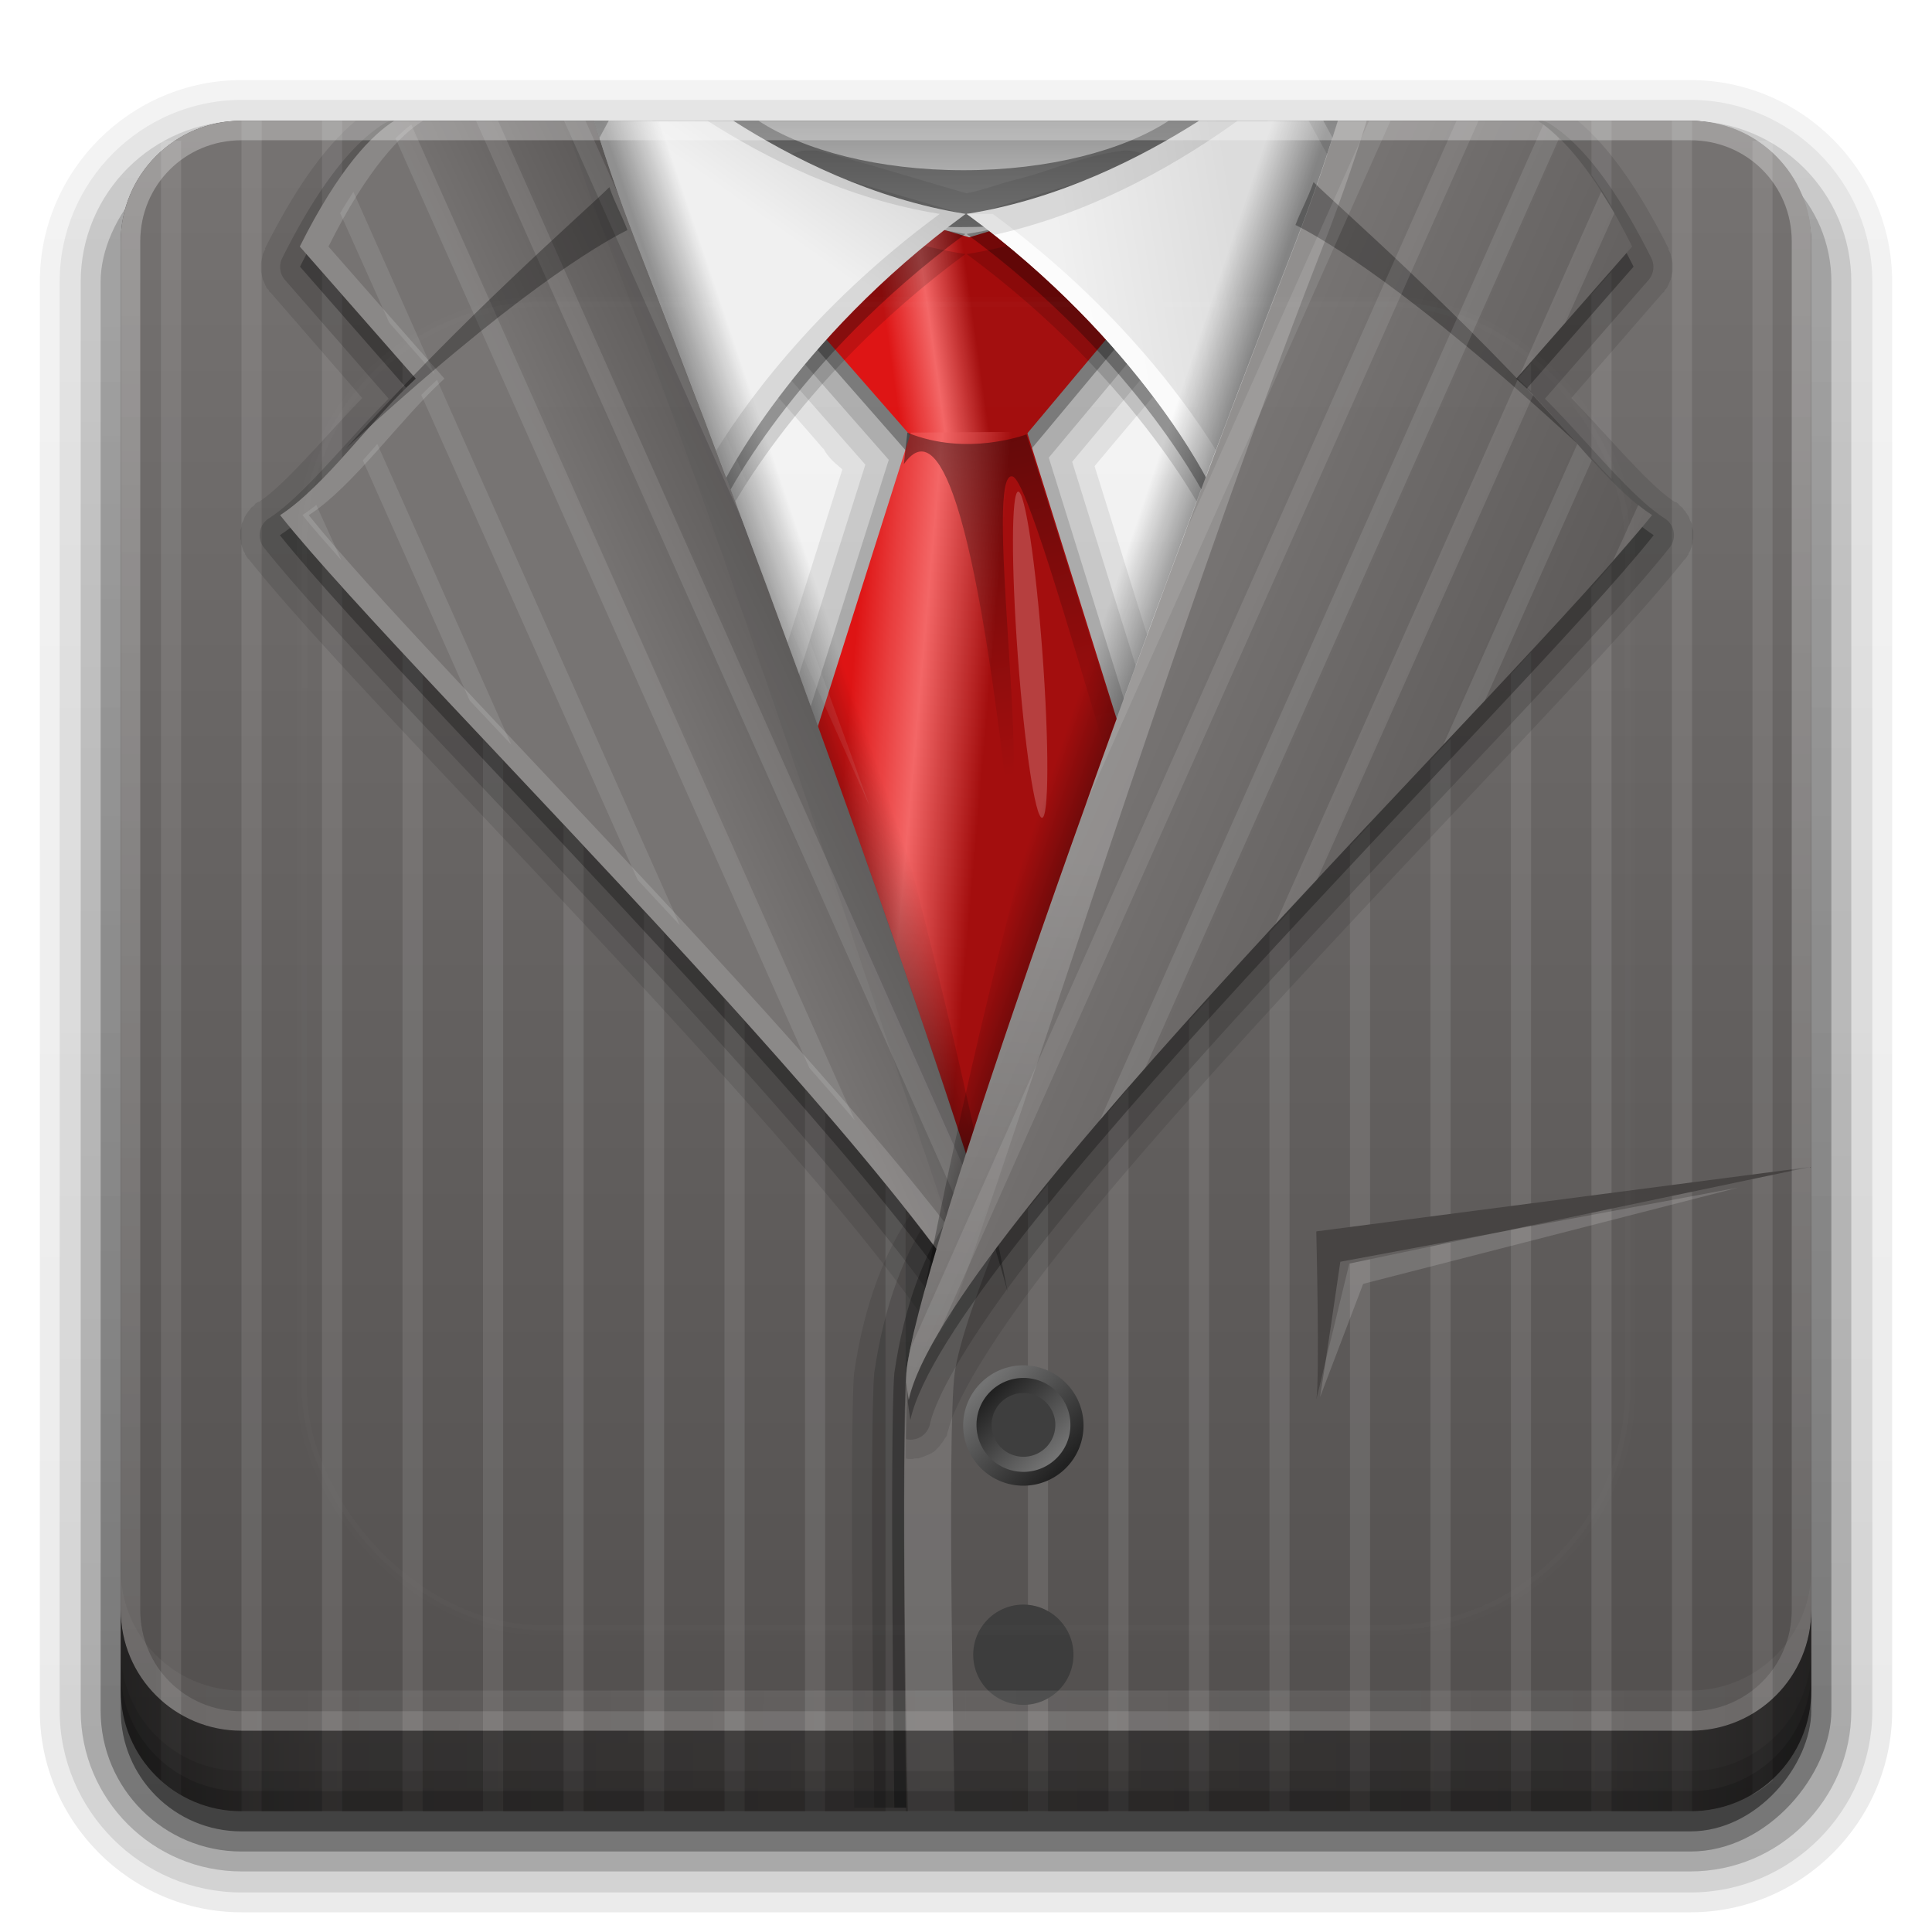 <?xml version="1.0" encoding="UTF-8" standalone="no"?>
<!-- Created with Inkscape (http://www.inkscape.org/) -->

<svg
   xmlns:dc="http://purl.org/dc/elements/1.1/"
   xmlns:cc="http://creativecommons.org/ns#"
   xmlns:rdf="http://www.w3.org/1999/02/22-rdf-syntax-ns#"
   xmlns:svg="http://www.w3.org/2000/svg"
   xmlns="http://www.w3.org/2000/svg"
   xmlns:xlink="http://www.w3.org/1999/xlink"
   xmlns:sodipodi="http://sodipodi.sourceforge.net/DTD/sodipodi-0.dtd"
   xmlns:inkscape="http://www.inkscape.org/namespaces/inkscape"
   width="96"
   height="96"
   id="svg2408"
   sodipodi:version="0.32"
   inkscape:version="0.91 r13725"
   version="1.0"
   sodipodi:docname="preferences-desktop-theme.svg"
   inkscape:output_extension="org.inkscape.output.svg.inkscape">
  <defs
     id="defs2410">
    <linearGradient
       id="ButtonShadow"
       gradientTransform="scale(1.006,0.994)"
       x1="45.448"
       y1="92.54"
       x2="45.448"
       y2="7.017"
       gradientUnits="userSpaceOnUse">
      <stop
         style="stop-color:#000000;stop-opacity:1;"
         offset="0"
         id="stop3750" />
      <stop
         style="stop-color:#000000;stop-opacity:0.588;"
         offset="1"
         id="stop3752" />
    </linearGradient>
    <linearGradient
       inkscape:collect="always"
       id="linearGradient3737">
      <stop
         style="stop-color:#ffffff;stop-opacity:1;"
         offset="0"
         id="stop3739" />
      <stop
         style="stop-color:#ffffff;stop-opacity:0;"
         offset="1"
         id="stop3741" />
    </linearGradient>
    <linearGradient
       id="linearGradient3700">
      <stop
         style="stop-color:#2276c5;stop-opacity:1;"
         offset="0"
         id="stop3702" />
      <stop
         style="stop-color:#68baf4;stop-opacity:1;"
         offset="1"
         id="stop3704" />
    </linearGradient>
    <inkscape:perspective
       sodipodi:type="inkscape:persp3d"
       inkscape:vp_x="0 : 526.18109 : 1"
       inkscape:vp_y="0 : 1000 : 0"
       inkscape:vp_z="744.09448 : 526.18109 : 1"
       inkscape:persp3d-origin="372.04724 : 350.78739 : 1"
       id="perspective2416" />
    <linearGradient
       inkscape:collect="always"
       xlink:href="#linearGradient3700"
       id="linearGradient3706"
       x1="48"
       y1="90"
       x2="48"
       y2="5.988"
       gradientUnits="userSpaceOnUse" />
    <linearGradient
       inkscape:collect="always"
       xlink:href="#linearGradient3737"
       id="linearGradient3743"
       x1="36.357"
       y1="6"
       x2="36.357"
       y2="63.893"
       gradientUnits="userSpaceOnUse" />
    <filter
       inkscape:collect="always"
       id="filter3174">
      <feGaussianBlur
         inkscape:collect="always"
         stdDeviation="1.71"
         id="feGaussianBlur3176" />
    </filter>
    <filter
       inkscape:collect="always"
       id="filter3794"
       x="-0.192"
       width="1.384"
       y="-0.192"
       height="1.384">
      <feGaussianBlur
         inkscape:collect="always"
         stdDeviation="5.28"
         id="feGaussianBlur3796" />
    </filter>
    <linearGradient
       inkscape:collect="always"
       xlink:href="#linearGradient3737"
       id="linearGradient3613"
       x1="48"
       y1="20.221"
       x2="48"
       y2="138.661"
       gradientUnits="userSpaceOnUse" />
    <clipPath
       clipPathUnits="userSpaceOnUse"
       id="clipPath3613">
      <rect
         ry="6"
         rx="6"
         y="6"
         x="6"
         height="84"
         width="84"
         id="rect3615"
         style="fill:#ffffff;fill-opacity:1;fill-rule:nonzero;stroke:none" />
    </clipPath>
    <inkscape:perspective
       id="perspective2946"
       inkscape:persp3d-origin="0.5 : 0.33333333 : 1"
       inkscape:vp_z="1 : 0.5 : 1"
       inkscape:vp_y="0 : 1000 : 0"
       inkscape:vp_x="0 : 0.5 : 1"
       sodipodi:type="inkscape:persp3d" />
    <linearGradient
       inkscape:collect="always"
       xlink:href="#linearGradient5095"
       id="linearGradient5172"
       gradientUnits="userSpaceOnUse"
       gradientTransform="matrix(0.799,0,0,0.799,-2.822,1.207)"
       x1="58.65"
       y1="122"
       x2="58.65"
       y2="5.425" />
    <linearGradient
       xlink:href="#linearGradient5059"
       gradientTransform="matrix(1.017,0,0,1.017,-1.103,-1.103)"
       gradientUnits="userSpaceOnUse"
       y2="5.425"
       x2="58.65"
       y1="122"
       x1="58.65"
       id="linearGradient5095"
       spreadMethod="pad">
      <stop
         id="stop5097"
         offset="0"
         style="stop-color:#dcdcdc;stop-opacity:1;" />
      <stop
         style="stop-color:#f5f5f5;stop-opacity:1;"
         offset="0.896"
         id="stop5099" />
      <stop
         id="stop5101"
         offset="1"
         style="stop-color:#8d8d8d;stop-opacity:1;" />
    </linearGradient>
    <linearGradient
       xlink:href="#linearGradient5051"
       gradientTransform="matrix(1.017,0,0,1.017,-1.103,-1.103)"
       gradientUnits="userSpaceOnUse"
       y2="5.425"
       x2="58.65"
       y1="122"
       x1="58.65"
       id="linearGradient5059"
       spreadMethod="pad">
      <stop
         id="stop5061"
         offset="0"
         style="stop-color:#dcdcdc;stop-opacity:1;" />
      <stop
         style="stop-color:#e4e4e4;stop-opacity:1;"
         offset="0.402"
         id="stop5065" />
      <stop
         id="stop5063"
         offset="1"
         style="stop-color:#f0f0f0;stop-opacity:1;" />
    </linearGradient>
    <linearGradient
       gradientTransform="matrix(1.017,0,0,1.017,-1.103,-1.103)"
       gradientUnits="userSpaceOnUse"
       y2="5.425"
       x2="58.65"
       y1="122"
       x1="58.65"
       id="linearGradient5051">
      <stop
         id="stop5053"
         offset="0"
         style="stop-color:#dcdcdc;stop-opacity:1;" />
      <stop
         style="stop-color:#e4e4e4;stop-opacity:1;"
         offset="0.402"
         id="stop5057" />
      <stop
         id="stop5055"
         offset="1"
         style="stop-color:#f0f0f0;stop-opacity:1;" />
    </linearGradient>
    <inkscape:perspective
       id="perspective2973"
       inkscape:persp3d-origin="0.5 : 0.33333333 : 1"
       inkscape:vp_z="1 : 0.5 : 1"
       inkscape:vp_y="0 : 1000 : 0"
       inkscape:vp_x="0 : 0.5 : 1"
       sodipodi:type="inkscape:persp3d" />
    <linearGradient
       inkscape:collect="always"
       xlink:href="#linearGradient3231"
       id="linearGradient4895"
       gradientUnits="userSpaceOnUse"
       x1="99.266"
       y1="123"
       x2="99.266"
       y2="4.894"
       gradientTransform="matrix(-1,0,0,1,128,0)" />
    <linearGradient
       id="linearGradient3231">
      <stop
         style="stop-color:#514e4d;stop-opacity:1;"
         offset="0"
         id="stop3233" />
      <stop
         style="stop-color:#767372;stop-opacity:1;"
         offset="1"
         id="stop3235" />
    </linearGradient>
    <linearGradient
       inkscape:collect="always"
       xlink:href="#linearGradient3231"
       id="linearGradient5194"
       gradientUnits="userSpaceOnUse"
       gradientTransform="matrix(-1,0,0,1,228,-32)"
       x1="79.514"
       y1="16"
       x2="95.672"
       y2="23.497" />
    <linearGradient
       id="linearGradient2982">
      <stop
         style="stop-color:#514e4d;stop-opacity:1;"
         offset="0"
         id="stop2984" />
      <stop
         style="stop-color:#767372;stop-opacity:1;"
         offset="1"
         id="stop2986" />
    </linearGradient>
    <linearGradient
       gradientTransform="translate(100,-32)"
       inkscape:collect="always"
       xlink:href="#linearGradient3231"
       id="linearGradient4914"
       gradientUnits="userSpaceOnUse"
       x1="99.266"
       y1="123"
       x2="99.266"
       y2="4.894" />
    <linearGradient
       id="linearGradient2989">
      <stop
         style="stop-color:#514e4d;stop-opacity:1;"
         offset="0"
         id="stop2991" />
      <stop
         style="stop-color:#767372;stop-opacity:1;"
         offset="1"
         id="stop2993" />
    </linearGradient>
    <linearGradient
       inkscape:collect="always"
       xlink:href="#linearGradient5137"
       id="linearGradient5215"
       x1="-32.474"
       y1="31.633"
       x2="-27.531"
       y2="29.884"
       gradientUnits="userSpaceOnUse"
       gradientTransform="translate(180,-32)" />
    <linearGradient
       inkscape:collect="always"
       id="linearGradient5137">
      <stop
         style="stop-color:#000000;stop-opacity:1;"
         offset="0"
         id="stop5139" />
      <stop
         style="stop-color:#000000;stop-opacity:0;"
         offset="1"
         id="stop5141" />
    </linearGradient>
    <linearGradient
       inkscape:collect="always"
       xlink:href="#linearGradient5137"
       id="linearGradient5219"
       gradientUnits="userSpaceOnUse"
       gradientTransform="matrix(-1,0,0,1,148.175,-32)"
       x1="-32.474"
       y1="31.633"
       x2="-27.531"
       y2="29.884" />
    <linearGradient
       gradientTransform="translate(100,-32)"
       inkscape:collect="always"
       xlink:href="#linearGradient3231"
       id="linearGradient4909"
       gradientUnits="userSpaceOnUse"
       x1="123.494"
       y1="34.894"
       x2="87.676"
       y2="19" />
    <linearGradient
       id="linearGradient3007">
      <stop
         style="stop-color:#514e4d;stop-opacity:1;"
         offset="0"
         id="stop3009" />
      <stop
         style="stop-color:#767372;stop-opacity:1;"
         offset="1"
         id="stop3011" />
    </linearGradient>
    <linearGradient
       gradientTransform="translate(100,-32)"
       inkscape:collect="always"
       xlink:href="#linearGradient4812"
       id="linearGradient4928"
       x1="69.894"
       y1="56.387"
       x2="67.482"
       y2="94.281"
       gradientUnits="userSpaceOnUse" />
    <linearGradient
       inkscape:collect="always"
       id="linearGradient4812">
      <stop
         style="stop-color:#ffffff;stop-opacity:1;"
         offset="0"
         id="stop4814" />
      <stop
         style="stop-color:#ffffff;stop-opacity:0;"
         offset="1"
         id="stop4816" />
    </linearGradient>
    <linearGradient
       inkscape:collect="always"
       xlink:href="#linearGradient4938"
       id="linearGradient4974"
       gradientUnits="userSpaceOnUse"
       x1="65.928"
       y1="99.266"
       x2="74.494"
       y2="99.266" />
    <linearGradient
       id="linearGradient4938">
      <stop
         style="stop-color:#202020;stop-opacity:1;"
         offset="0"
         id="stop4940" />
      <stop
         style="stop-color:#727272;stop-opacity:1;"
         offset="1"
         id="stop4942" />
    </linearGradient>
    <linearGradient
       inkscape:collect="always"
       xlink:href="#linearGradient4938"
       id="linearGradient4976"
       gradientUnits="userSpaceOnUse"
       x1="65.928"
       y1="99.266"
       x2="74.494"
       y2="99.266" />
    <linearGradient
       id="linearGradient3022">
      <stop
         style="stop-color:#202020;stop-opacity:1;"
         offset="0"
         id="stop3024" />
      <stop
         style="stop-color:#727272;stop-opacity:1;"
         offset="1"
         id="stop3026" />
    </linearGradient>
    <linearGradient
       inkscape:collect="always"
       xlink:href="#linearGradient4938"
       id="linearGradient3028"
       gradientUnits="userSpaceOnUse"
       x1="65.928"
       y1="99.266"
       x2="74.494"
       y2="99.266" />
    <linearGradient
       id="linearGradient3030">
      <stop
         style="stop-color:#202020;stop-opacity:1;"
         offset="0"
         id="stop3032" />
      <stop
         style="stop-color:#727272;stop-opacity:1;"
         offset="1"
         id="stop3034" />
    </linearGradient>
    <linearGradient
       inkscape:collect="always"
       xlink:href="#linearGradient4938"
       id="linearGradient3036"
       gradientUnits="userSpaceOnUse"
       x1="65.928"
       y1="99.266"
       x2="74.494"
       y2="99.266" />
    <linearGradient
       id="linearGradient3038">
      <stop
         style="stop-color:#202020;stop-opacity:1;"
         offset="0"
         id="stop3040" />
      <stop
         style="stop-color:#727272;stop-opacity:1;"
         offset="1"
         id="stop3042" />
    </linearGradient>
    <linearGradient
       inkscape:collect="always"
       xlink:href="#linearGradient5043"
       id="linearGradient5049"
       x1="2"
       y1="6.466"
       x2="19.976"
       y2="6.466"
       gradientUnits="userSpaceOnUse" />
    <linearGradient
       inkscape:collect="always"
       id="linearGradient5043">
      <stop
         style="stop-color:#ffffff;stop-opacity:1;"
         offset="0"
         id="stop5045" />
      <stop
         style="stop-color:#ffffff;stop-opacity:0;"
         offset="1"
         id="stop5047" />
    </linearGradient>
    <linearGradient
       gradientTransform="translate(100,-32)"
       inkscape:collect="always"
       xlink:href="#linearGradient3293"
       id="linearGradient3299"
       x1="34.536"
       y1="5"
       x2="34.536"
       y2="40.026"
       gradientUnits="userSpaceOnUse" />
    <linearGradient
       inkscape:collect="always"
       id="linearGradient3293">
      <stop
         style="stop-color:#ffffff;stop-opacity:1;"
         offset="0"
         id="stop3295" />
      <stop
         style="stop-color:#ffffff;stop-opacity:0;"
         offset="1"
         id="stop3297" />
    </linearGradient>
    <linearGradient
       y2="4.894"
       x2="99.266"
       y1="123"
       x1="99.266"
       gradientTransform="matrix(-1,0,0,1,228,-32)"
       gradientUnits="userSpaceOnUse"
       id="linearGradient3081"
       xlink:href="#linearGradient3231"
       inkscape:collect="always" />
    <linearGradient
       inkscape:collect="always"
       xlink:href="#linearGradient4938"
       id="linearGradient3869"
       gradientUnits="userSpaceOnUse"
       x1="65.928"
       y1="99.266"
       x2="74.494"
       y2="99.266" />
    <linearGradient
       inkscape:collect="always"
       xlink:href="#linearGradient4938"
       id="linearGradient3871"
       gradientUnits="userSpaceOnUse"
       x1="65.928"
       y1="99.266"
       x2="74.494"
       y2="99.266" />
    <linearGradient
       inkscape:collect="always"
       xlink:href="#linearGradient3231"
       id="linearGradient3903"
       gradientUnits="userSpaceOnUse"
       gradientTransform="matrix(-1,0,0,1,228,-32)"
       x1="99.266"
       y1="123"
       x2="99.266"
       y2="4.894" />
    <linearGradient
       inkscape:collect="always"
       xlink:href="#linearGradient3231"
       id="linearGradient3905"
       gradientUnits="userSpaceOnUse"
       gradientTransform="matrix(-1,0,0,1,228,-32)"
       x1="79.514"
       y1="16"
       x2="95.672"
       y2="23.497" />
    <linearGradient
       inkscape:collect="always"
       xlink:href="#linearGradient3231"
       id="linearGradient3907"
       gradientUnits="userSpaceOnUse"
       gradientTransform="translate(100,-32)"
       x1="99.266"
       y1="123"
       x2="99.266"
       y2="4.894" />
    <linearGradient
       inkscape:collect="always"
       xlink:href="#linearGradient5137"
       id="linearGradient3909"
       gradientUnits="userSpaceOnUse"
       gradientTransform="translate(180,-32)"
       x1="-32.474"
       y1="31.633"
       x2="-27.531"
       y2="29.884" />
    <linearGradient
       inkscape:collect="always"
       xlink:href="#linearGradient5137"
       id="linearGradient3911"
       gradientUnits="userSpaceOnUse"
       gradientTransform="matrix(-1,0,0,1,148.175,-32)"
       x1="-32.474"
       y1="31.633"
       x2="-27.531"
       y2="29.884" />
    <linearGradient
       inkscape:collect="always"
       xlink:href="#linearGradient3231"
       id="linearGradient3913"
       gradientUnits="userSpaceOnUse"
       gradientTransform="translate(100,-32)"
       x1="123.494"
       y1="34.894"
       x2="87.676"
       y2="19" />
    <linearGradient
       inkscape:collect="always"
       xlink:href="#linearGradient4812"
       id="linearGradient3915"
       gradientUnits="userSpaceOnUse"
       gradientTransform="translate(100,-32)"
       x1="69.894"
       y1="56.387"
       x2="67.482"
       y2="94.281" />
    <linearGradient
       inkscape:collect="always"
       xlink:href="#linearGradient4938"
       id="linearGradient3921"
       gradientUnits="userSpaceOnUse"
       x1="65.928"
       y1="99.266"
       x2="74.494"
       y2="99.266" />
    <linearGradient
       inkscape:collect="always"
       xlink:href="#linearGradient4938"
       id="linearGradient3923"
       gradientUnits="userSpaceOnUse"
       x1="65.928"
       y1="99.266"
       x2="74.494"
       y2="99.266" />
    <linearGradient
       inkscape:collect="always"
       xlink:href="#linearGradient3231"
       id="linearGradient3953"
       gradientUnits="userSpaceOnUse"
       gradientTransform="matrix(-1,0,0,1,228,-32)"
       x1="99.266"
       y1="123"
       x2="99.266"
       y2="4.894" />
    <linearGradient
       inkscape:collect="always"
       xlink:href="#linearGradient3231"
       id="linearGradient3955"
       gradientUnits="userSpaceOnUse"
       gradientTransform="matrix(-1,0,0,1,228,-32)"
       x1="79.514"
       y1="16"
       x2="95.672"
       y2="23.497" />
    <linearGradient
       inkscape:collect="always"
       xlink:href="#linearGradient3231"
       id="linearGradient3957"
       gradientUnits="userSpaceOnUse"
       gradientTransform="translate(100,-32)"
       x1="99.266"
       y1="123"
       x2="99.266"
       y2="4.894" />
    <linearGradient
       inkscape:collect="always"
       xlink:href="#linearGradient5137"
       id="linearGradient3959"
       gradientUnits="userSpaceOnUse"
       gradientTransform="translate(180,-32)"
       x1="-32.474"
       y1="31.633"
       x2="-27.531"
       y2="29.884" />
    <linearGradient
       inkscape:collect="always"
       xlink:href="#linearGradient5137"
       id="linearGradient3961"
       gradientUnits="userSpaceOnUse"
       gradientTransform="matrix(-1,0,0,1,148.175,-32)"
       x1="-32.474"
       y1="31.633"
       x2="-27.531"
       y2="29.884" />
    <linearGradient
       inkscape:collect="always"
       xlink:href="#linearGradient3231"
       id="linearGradient3963"
       gradientUnits="userSpaceOnUse"
       gradientTransform="translate(100,-32)"
       x1="123.494"
       y1="34.894"
       x2="87.676"
       y2="19" />
    <linearGradient
       inkscape:collect="always"
       xlink:href="#linearGradient4812"
       id="linearGradient3965"
       gradientUnits="userSpaceOnUse"
       gradientTransform="translate(100,-32)"
       x1="69.894"
       y1="56.387"
       x2="67.482"
       y2="94.281" />
    <linearGradient
       inkscape:collect="always"
       xlink:href="#linearGradient4938"
       id="linearGradient3979"
       gradientUnits="userSpaceOnUse"
       x1="65.928"
       y1="99.266"
       x2="74.494"
       y2="99.266" />
    <linearGradient
       inkscape:collect="always"
       xlink:href="#linearGradient4938"
       id="linearGradient3981"
       gradientUnits="userSpaceOnUse"
       x1="65.928"
       y1="99.266"
       x2="74.494"
       y2="99.266" />
    <linearGradient
       inkscape:collect="always"
       xlink:href="#linearGradient3231"
       id="linearGradient4009"
       gradientUnits="userSpaceOnUse"
       gradientTransform="matrix(-1,0,0,1,228,-32)"
       x1="99.266"
       y1="123"
       x2="99.266"
       y2="4.894" />
    <linearGradient
       inkscape:collect="always"
       xlink:href="#linearGradient3231"
       id="linearGradient4011"
       gradientUnits="userSpaceOnUse"
       gradientTransform="matrix(-1,0,0,1,228,-32)"
       x1="79.514"
       y1="16"
       x2="95.672"
       y2="23.497" />
    <linearGradient
       inkscape:collect="always"
       xlink:href="#linearGradient3231"
       id="linearGradient4013"
       gradientUnits="userSpaceOnUse"
       gradientTransform="translate(100,-32)"
       x1="99.266"
       y1="123"
       x2="99.266"
       y2="4.894" />
    <linearGradient
       inkscape:collect="always"
       xlink:href="#linearGradient5137"
       id="linearGradient4015"
       gradientUnits="userSpaceOnUse"
       gradientTransform="translate(180,-32)"
       x1="-32.474"
       y1="31.633"
       x2="-27.531"
       y2="29.884" />
    <linearGradient
       inkscape:collect="always"
       xlink:href="#linearGradient5137"
       id="linearGradient4017"
       gradientUnits="userSpaceOnUse"
       gradientTransform="matrix(-1,0,0,1,148.175,-32)"
       x1="-32.474"
       y1="31.633"
       x2="-27.531"
       y2="29.884" />
    <linearGradient
       inkscape:collect="always"
       xlink:href="#linearGradient3231"
       id="linearGradient4019"
       gradientUnits="userSpaceOnUse"
       gradientTransform="translate(100,-32)"
       x1="123.494"
       y1="34.894"
       x2="87.676"
       y2="19" />
    <linearGradient
       inkscape:collect="always"
       xlink:href="#linearGradient4812"
       id="linearGradient4021"
       gradientUnits="userSpaceOnUse"
       gradientTransform="translate(100,-32)"
       x1="69.894"
       y1="56.387"
       x2="67.482"
       y2="94.281" />
    <linearGradient
       inkscape:collect="always"
       xlink:href="#linearGradient4938"
       id="linearGradient4027"
       gradientUnits="userSpaceOnUse"
       x1="65.928"
       y1="99.266"
       x2="74.494"
       y2="99.266" />
    <linearGradient
       inkscape:collect="always"
       xlink:href="#linearGradient4938"
       id="linearGradient4029"
       gradientUnits="userSpaceOnUse"
       x1="65.928"
       y1="99.266"
       x2="74.494"
       y2="99.266" />
    <linearGradient
       inkscape:collect="always"
       xlink:href="#linearGradient4812"
       id="linearGradient4040"
       gradientUnits="userSpaceOnUse"
       gradientTransform="matrix(0.712,0,0,0.712,2.441,2.441)"
       x1="69.894"
       y1="56.387"
       x2="67.482"
       y2="94.281" />
    <linearGradient
       inkscape:collect="always"
       xlink:href="#linearGradient3231"
       id="linearGradient4044"
       gradientUnits="userSpaceOnUse"
       gradientTransform="matrix(0.712,0,0,0.712,2.441,2.441)"
       x1="123.494"
       y1="34.894"
       x2="87.676"
       y2="19" />
    <linearGradient
       inkscape:collect="always"
       xlink:href="#linearGradient5137"
       id="linearGradient4047"
       gradientUnits="userSpaceOnUse"
       gradientTransform="matrix(-0.712,0,0,0.712,36.734,2.441)"
       x1="-32.474"
       y1="31.633"
       x2="-27.531"
       y2="29.884" />
    <linearGradient
       inkscape:collect="always"
       xlink:href="#linearGradient5137"
       id="linearGradient4050"
       gradientUnits="userSpaceOnUse"
       gradientTransform="matrix(0.712,0,0,0.712,59.39,2.441)"
       x1="-32.474"
       y1="31.633"
       x2="-28.793"
       y2="30.389" />
    <linearGradient
       inkscape:collect="always"
       xlink:href="#linearGradient3231"
       id="linearGradient4056"
       gradientUnits="userSpaceOnUse"
       gradientTransform="matrix(0.712,0,0,0.712,102.441,82.441)"
       x1="99.266"
       y1="123"
       x2="99.266"
       y2="4.894" />
    <linearGradient
       inkscape:collect="always"
       xlink:href="#linearGradient3231"
       id="linearGradient4063"
       gradientUnits="userSpaceOnUse"
       gradientTransform="matrix(-0.712,0,0,0.712,93.559,2.441)"
       x1="79.514"
       y1="16"
       x2="95.672"
       y2="23.497" />
    <linearGradient
       inkscape:collect="always"
       xlink:href="#linearGradient3231"
       id="linearGradient4068"
       gradientUnits="userSpaceOnUse"
       gradientTransform="matrix(-0.712,0,0,0.712,193.559,82.441)"
       x1="99.266"
       y1="123"
       x2="99.266"
       y2="4.894" />
    <linearGradient
       inkscape:collect="always"
       xlink:href="#linearGradient3231"
       id="linearGradient4078"
       gradientUnits="userSpaceOnUse"
       gradientTransform="matrix(0.712,0,0,0.712,102.441,82.441)"
       x1="99.266"
       y1="123"
       x2="99.266"
       y2="4.894" />
    <linearGradient
       inkscape:collect="always"
       xlink:href="#linearGradient3231"
       id="linearGradient4081"
       gradientUnits="userSpaceOnUse"
       gradientTransform="matrix(0.712,0,0,0.712,2.441,2.441)"
       x1="99.266"
       y1="123"
       x2="99.266"
       y2="4.894" />
    <linearGradient
       inkscape:collect="always"
       xlink:href="#linearGradient3231"
       id="linearGradient4084"
       gradientUnits="userSpaceOnUse"
       gradientTransform="matrix(-0.712,0,0,0.712,93.559,2.441)"
       x1="99.266"
       y1="123"
       x2="99.266"
       y2="4.894" />
    <linearGradient
       inkscape:collect="always"
       xlink:href="#linearGradient4938"
       id="linearGradient4118"
       gradientUnits="userSpaceOnUse"
       x1="65.928"
       y1="99.266"
       x2="74.494"
       y2="99.266" />
    <linearGradient
       inkscape:collect="always"
       xlink:href="#linearGradient4938"
       id="linearGradient4120"
       gradientUnits="userSpaceOnUse"
       x1="65.928"
       y1="99.266"
       x2="74.494"
       y2="99.266" />
    <linearGradient
       inkscape:collect="always"
       xlink:href="#linearGradient3231"
       id="linearGradient4166"
       gradientUnits="userSpaceOnUse"
       gradientTransform="matrix(-0.712,0,0,0.712,33.559,2.441)"
       x1="99.266"
       y1="123"
       x2="99.266"
       y2="4.894" />
    <linearGradient
       inkscape:collect="always"
       xlink:href="#linearGradient3231"
       id="linearGradient4170"
       gradientUnits="userSpaceOnUse"
       gradientTransform="matrix(-0.712,0,0,0.712,33.559,2.441)"
       x1="79.514"
       y1="16"
       x2="95.672"
       y2="23.497" />
    <linearGradient
       inkscape:collect="always"
       xlink:href="#linearGradient3231"
       id="linearGradient4209"
       gradientUnits="userSpaceOnUse"
       gradientTransform="matrix(-0.712,0,0,0.712,53.559,2.441)"
       x1="99.266"
       y1="123"
       x2="99.266"
       y2="4.894" />
    <clipPath
       clipPathUnits="userSpaceOnUse"
       id="clipPath4211">
      <path
         id="path4213"
         d="m -28,6 c -3.324,0 -6,2.676 -6,6 l 0,0.531 0,70.938 L -34,84 c 0,3.324 2.676,6 6,6 l 0.531,0 7.469,0 30.969,0 c 0,0 0.247,-18.837 0,-21.781 C 10.482,62.412 -3.331,29.393 -10.5,6 L -20,6 -27.469,6 -28,6 z"
         style="fill:url(#linearGradient4215);fill-opacity:1;stroke:none;display:inline" />
    </clipPath>
    <linearGradient
       inkscape:collect="always"
       xlink:href="#linearGradient3231"
       id="linearGradient4215"
       gradientUnits="userSpaceOnUse"
       gradientTransform="matrix(-0.712,0,0,0.712,53.559,2.441)"
       x1="99.266"
       y1="123"
       x2="99.266"
       y2="4.894" />
    <linearGradient
       inkscape:collect="always"
       xlink:href="#linearGradient5137"
       id="linearGradient4233"
       gradientUnits="userSpaceOnUse"
       gradientTransform="matrix(-0.712,0,0,0.712,36.6,2.441)"
       x1="-32.474"
       y1="31.633"
       x2="-28.793"
       y2="30.389" />
    <inkscape:perspective
       id="perspective3095"
       inkscape:persp3d-origin="0.5 : 0.33333333 : 1"
       inkscape:vp_z="1 : 0.5 : 1"
       inkscape:vp_y="0 : 1000 : 0"
       inkscape:vp_x="0 : 0.5 : 1"
       sodipodi:type="inkscape:persp3d" />
    <linearGradient
       inkscape:collect="always"
       xlink:href="#linearGradient5081"
       id="linearGradient5089"
       gradientUnits="userSpaceOnUse"
       gradientTransform="matrix(-1,0,0,1,128.081,-32)"
       x1="43.476"
       y1="10.53"
       x2="57.254"
       y2="12.778" />
    <linearGradient
       xlink:href="#linearGradient5059-3"
       gradientTransform="matrix(1.017,0,0,1.017,-1.103,-1.103)"
       gradientUnits="userSpaceOnUse"
       y2="5.425"
       x2="58.65"
       y1="122"
       x1="58.65"
       id="linearGradient5081"
       spreadMethod="pad">
      <stop
         id="stop5083"
         offset="0"
         style="stop-color:#dcdcdc;stop-opacity:1;" />
      <stop
         id="stop5085"
         offset="1"
         style="stop-color:#f0f0f0;stop-opacity:1;" />
    </linearGradient>
    <linearGradient
       xlink:href="#linearGradient5051-4"
       gradientTransform="matrix(1.017,0,0,1.017,-1.103,-1.103)"
       gradientUnits="userSpaceOnUse"
       y2="5.425"
       x2="58.65"
       y1="122"
       x1="58.65"
       id="linearGradient5059-3"
       spreadMethod="pad">
      <stop
         id="stop5061-0"
         offset="0"
         style="stop-color:#dcdcdc;stop-opacity:1;" />
      <stop
         style="stop-color:#e4e4e4;stop-opacity:1;"
         offset="0.402"
         id="stop5065-6" />
      <stop
         id="stop5063-2"
         offset="1"
         style="stop-color:#f0f0f0;stop-opacity:1;" />
    </linearGradient>
    <linearGradient
       gradientTransform="matrix(1.017,0,0,1.017,-1.103,-1.103)"
       gradientUnits="userSpaceOnUse"
       y2="5.425"
       x2="58.65"
       y1="122"
       x1="58.65"
       id="linearGradient5051-4">
      <stop
         id="stop5053-5"
         offset="0"
         style="stop-color:#dcdcdc;stop-opacity:1;" />
      <stop
         style="stop-color:#e4e4e4;stop-opacity:1;"
         offset="0.402"
         id="stop5057-0" />
      <stop
         id="stop5055-2"
         offset="1"
         style="stop-color:#f0f0f0;stop-opacity:1;" />
    </linearGradient>
    <linearGradient
       gradientTransform="translate(0,-32)"
       inkscape:collect="always"
       xlink:href="#linearGradient5081"
       id="linearGradient5087"
       gradientUnits="userSpaceOnUse"
       x1="52.471"
       y1="5.283"
       x2="47.759"
       y2="12.029" />
    <linearGradient
       xlink:href="#linearGradient5059-3"
       gradientTransform="matrix(1.017,0,0,1.017,-1.103,-1.103)"
       gradientUnits="userSpaceOnUse"
       y2="5.425"
       x2="58.65"
       y1="122"
       x1="58.65"
       id="linearGradient3112"
       spreadMethod="pad">
      <stop
         id="stop3114"
         offset="0"
         style="stop-color:#dcdcdc;stop-opacity:1;" />
      <stop
         id="stop3116"
         offset="1"
         style="stop-color:#f0f0f0;stop-opacity:1;" />
    </linearGradient>
    <linearGradient
       xlink:href="#linearGradient5051-4"
       gradientTransform="matrix(1.017,0,0,1.017,-1.103,-1.103)"
       gradientUnits="userSpaceOnUse"
       y2="5.425"
       x2="58.65"
       y1="122"
       x1="58.65"
       id="linearGradient3118"
       spreadMethod="pad">
      <stop
         id="stop3120"
         offset="0"
         style="stop-color:#dcdcdc;stop-opacity:1;" />
      <stop
         style="stop-color:#e4e4e4;stop-opacity:1;"
         offset="0.402"
         id="stop3122" />
      <stop
         id="stop3124"
         offset="1"
         style="stop-color:#f0f0f0;stop-opacity:1;" />
    </linearGradient>
    <linearGradient
       gradientTransform="matrix(1.017,0,0,1.017,-1.103,-1.103)"
       gradientUnits="userSpaceOnUse"
       y2="5.425"
       x2="58.65"
       y1="122"
       x1="58.65"
       id="linearGradient3126">
      <stop
         id="stop3128"
         offset="0"
         style="stop-color:#dcdcdc;stop-opacity:1;" />
      <stop
         style="stop-color:#e4e4e4;stop-opacity:1;"
         offset="0.402"
         id="stop3130" />
      <stop
         id="stop3132"
         offset="1"
         style="stop-color:#f0f0f0;stop-opacity:1;" />
    </linearGradient>
    <linearGradient
       inkscape:collect="always"
       xlink:href="#linearGradient5081"
       id="linearGradient4311"
       gradientUnits="userSpaceOnUse"
       gradientTransform="translate(0,-32)"
       x1="52.471"
       y1="5.283"
       x2="47.759"
       y2="12.029" />
    <linearGradient
       inkscape:collect="always"
       xlink:href="#linearGradient5081"
       id="linearGradient4313"
       gradientUnits="userSpaceOnUse"
       gradientTransform="matrix(-1,0,0,1,128.081,-32)"
       x1="43.476"
       y1="10.53"
       x2="57.254"
       y2="12.778" />
    <inkscape:perspective
       id="perspective3148"
       inkscape:persp3d-origin="0.5 : 0.33333333 : 1"
       inkscape:vp_z="1 : 0.5 : 1"
       inkscape:vp_y="0 : 1000 : 0"
       inkscape:vp_x="0 : 0.5 : 1"
       sodipodi:type="inkscape:persp3d" />
    <linearGradient
       gradientTransform="translate(0,-32)"
       inkscape:collect="always"
       xlink:href="#linearGradient5137-9"
       id="linearGradient5143"
       x1="63.582"
       y1="28.056"
       x2="69.919"
       y2="51.703"
       gradientUnits="userSpaceOnUse" />
    <linearGradient
       inkscape:collect="always"
       id="linearGradient5137-9">
      <stop
         style="stop-color:#000000;stop-opacity:1;"
         offset="0"
         id="stop5139-3" />
      <stop
         style="stop-color:#000000;stop-opacity:0;"
         offset="1"
         id="stop5141-7" />
    </linearGradient>
    <linearGradient
       gradientTransform="translate(0,-32)"
       inkscape:collect="always"
       xlink:href="#linearGradient5118"
       id="linearGradient5131"
       gradientUnits="userSpaceOnUse"
       x1="54.881"
       y1="54.138"
       x2="64.706"
       y2="55" />
    <linearGradient
       id="linearGradient5118">
      <stop
         style="stop-color:#de1212;stop-opacity:1;"
         offset="0"
         id="stop5120" />
      <stop
         id="stop5128"
         offset="0.5"
         style="stop-color:#f36565;stop-opacity:1;" />
      <stop
         style="stop-color:#a20c0c;stop-opacity:1;"
         offset="1"
         id="stop5122" />
    </linearGradient>
    <linearGradient
       inkscape:collect="always"
       xlink:href="#linearGradient5118"
       id="linearGradient5133"
       gradientUnits="userSpaceOnUse"
       x1="58.41"
       y1="22.808"
       x2="64.607"
       y2="21.934" />
    <linearGradient
       id="linearGradient3162">
      <stop
         style="stop-color:#de1212;stop-opacity:1;"
         offset="0"
         id="stop3164" />
      <stop
         id="stop3166"
         offset="0.5"
         style="stop-color:#f36565;stop-opacity:1;" />
      <stop
         style="stop-color:#a20c0c;stop-opacity:1;"
         offset="1"
         id="stop3168" />
    </linearGradient>
    <linearGradient
       gradientTransform="translate(0,-32)"
       y2="21.934"
       x2="64.607"
       y1="22.808"
       x1="58.41"
       gradientUnits="userSpaceOnUse"
       id="linearGradient3174"
       xlink:href="#linearGradient5118"
       inkscape:collect="always" />
    <linearGradient
       inkscape:collect="always"
       xlink:href="#linearGradient5118"
       id="linearGradient4367"
       gradientUnits="userSpaceOnUse"
       gradientTransform="translate(0,-32)"
       x1="58.41"
       y1="22.808"
       x2="64.607"
       y2="21.934" />
    <linearGradient
       inkscape:collect="always"
       xlink:href="#linearGradient5118"
       id="linearGradient4369"
       gradientUnits="userSpaceOnUse"
       gradientTransform="translate(0,-32)"
       x1="54.881"
       y1="54.138"
       x2="64.706"
       y2="55" />
    <linearGradient
       inkscape:collect="always"
       xlink:href="#linearGradient5137-9"
       id="linearGradient4371"
       gradientUnits="userSpaceOnUse"
       gradientTransform="translate(0,-32)"
       x1="63.582"
       y1="28.056"
       x2="69.919"
       y2="51.703" />
    <linearGradient
       inkscape:collect="always"
       xlink:href="#linearGradient5137-9"
       id="linearGradient4375"
       gradientUnits="userSpaceOnUse"
       gradientTransform="matrix(0.697,0,0,0.697,3.541,1.937)"
       x1="63.582"
       y1="28.056"
       x2="69.919"
       y2="51.703" />
    <linearGradient
       inkscape:collect="always"
       xlink:href="#linearGradient5118"
       id="linearGradient4378"
       gradientUnits="userSpaceOnUse"
       gradientTransform="matrix(0.697,0,0,0.697,3.541,1.937)"
       x1="54.881"
       y1="54.138"
       x2="64.706"
       y2="55" />
    <linearGradient
       inkscape:collect="always"
       xlink:href="#linearGradient5118"
       id="linearGradient4381"
       gradientUnits="userSpaceOnUse"
       gradientTransform="matrix(0.697,0,0,0.697,3.541,1.937)"
       x1="58.41"
       y1="22.808"
       x2="64.607"
       y2="21.934" />
    <linearGradient
       inkscape:collect="always"
       xlink:href="#linearGradient5118"
       id="linearGradient4385"
       gradientUnits="userSpaceOnUse"
       gradientTransform="matrix(0.697,0,0,0.697,-46.459,1.937)"
       x1="58.41"
       y1="22.808"
       x2="64.607"
       y2="21.934" />
    <linearGradient
       inkscape:collect="always"
       xlink:href="#linearGradient5118"
       id="linearGradient4389"
       gradientUnits="userSpaceOnUse"
       gradientTransform="matrix(0.697,0,0,0.697,-46.459,1.937)"
       x1="54.881"
       y1="54.138"
       x2="64.706"
       y2="55" />
    <linearGradient
       inkscape:collect="always"
       xlink:href="#linearGradient5081"
       id="linearGradient4447"
       gradientUnits="userSpaceOnUse"
       gradientTransform="matrix(-0.643,0,0,0.655,89.209,2.723)"
       x1="43.476"
       y1="10.53"
       x2="57.254"
       y2="12.778" />
    <linearGradient
       inkscape:collect="always"
       xlink:href="#linearGradient5081"
       id="linearGradient4450"
       gradientUnits="userSpaceOnUse"
       gradientTransform="matrix(0.643,0,0,0.655,6.803,2.723)"
       x1="52.471"
       y1="5.283"
       x2="47.759"
       y2="12.029" />
    <linearGradient
       inkscape:collect="always"
       xlink:href="#linearGradient5081"
       id="linearGradient4457"
       gradientUnits="userSpaceOnUse"
       gradientTransform="matrix(0.643,0,0,0.655,6.803,2.723)"
       x1="52.471"
       y1="5.283"
       x2="47.759"
       y2="12.029" />
    <linearGradient
       inkscape:collect="always"
       xlink:href="#linearGradient3231"
       id="linearGradient4466"
       gradientUnits="userSpaceOnUse"
       gradientTransform="matrix(0.712,0,0,0.712,62.441,2.441)"
       x1="123.494"
       y1="34.894"
       x2="87.676"
       y2="19" />
    <inkscape:perspective
       id="perspective3081"
       inkscape:persp3d-origin="0.5 : 0.33333333 : 1"
       inkscape:vp_z="1 : 0.5 : 1"
       inkscape:vp_y="0 : 1000 : 0"
       inkscape:vp_x="0 : 0.5 : 1"
       sodipodi:type="inkscape:persp3d" />
    <linearGradient
       y2="90.239"
       x2="32.251"
       y1="6.132"
       x1="32.251"
       gradientTransform="matrix(1.024,0,0,1.012,-1.143,-98.071)"
       gradientUnits="userSpaceOnUse"
       id="linearGradient3026"
       xlink:href="#ButtonShadow-0"
       inkscape:collect="always" />
    <linearGradient
       id="ButtonShadow-0"
       gradientTransform="matrix(1.006,0,0,0.994,100,0)"
       x1="45.448"
       y1="92.54"
       x2="45.448"
       y2="7.017"
       gradientUnits="userSpaceOnUse">
      <stop
         style="stop-color:#000000;stop-opacity:1;"
         offset="0"
         id="stop3750-8" />
      <stop
         style="stop-color:#000000;stop-opacity:0.588;"
         offset="1"
         id="stop3752-5" />
    </linearGradient>
    <linearGradient
       inkscape:collect="always"
       xlink:href="#ButtonShadow-0"
       id="linearGradient3780"
       gradientUnits="userSpaceOnUse"
       gradientTransform="matrix(1.024,0,0,1.012,-1.143,-98.071)"
       x1="32.251"
       y1="6.132"
       x2="32.251"
       y2="90.239" />
    <linearGradient
       id="linearGradient3090"
       gradientTransform="matrix(1.006,0,0,0.994,100,0)"
       x1="45.448"
       y1="92.54"
       x2="45.448"
       y2="7.017"
       gradientUnits="userSpaceOnUse">
      <stop
         style="stop-color:#000000;stop-opacity:1;"
         offset="0"
         id="stop3092" />
      <stop
         style="stop-color:#000000;stop-opacity:0.588;"
         offset="1"
         id="stop3094" />
    </linearGradient>
    <linearGradient
       inkscape:collect="always"
       xlink:href="#ButtonShadow-0"
       id="linearGradient3772"
       gradientUnits="userSpaceOnUse"
       gradientTransform="matrix(1.024,0,0,1.012,-1.143,-98.071)"
       x1="32.251"
       y1="6.132"
       x2="32.251"
       y2="90.239" />
    <linearGradient
       id="linearGradient3097"
       gradientTransform="matrix(1.006,0,0,0.994,100,0)"
       x1="45.448"
       y1="92.54"
       x2="45.448"
       y2="7.017"
       gradientUnits="userSpaceOnUse">
      <stop
         style="stop-color:#000000;stop-opacity:1;"
         offset="0"
         id="stop3099" />
      <stop
         style="stop-color:#000000;stop-opacity:0.588;"
         offset="1"
         id="stop3101" />
    </linearGradient>
    <linearGradient
       inkscape:collect="always"
       xlink:href="#ButtonShadow-0"
       id="linearGradient3725"
       gradientUnits="userSpaceOnUse"
       gradientTransform="matrix(1.024,0,0,1.012,-1.143,-98.071)"
       x1="32.251"
       y1="6.132"
       x2="32.251"
       y2="90.239" />
    <linearGradient
       id="linearGradient3104"
       gradientTransform="matrix(1.006,0,0,0.994,100,0)"
       x1="45.448"
       y1="92.54"
       x2="45.448"
       y2="7.017"
       gradientUnits="userSpaceOnUse">
      <stop
         style="stop-color:#000000;stop-opacity:1;"
         offset="0"
         id="stop3106" />
      <stop
         style="stop-color:#000000;stop-opacity:0.588;"
         offset="1"
         id="stop3108" />
    </linearGradient>
    <linearGradient
       inkscape:collect="always"
       xlink:href="#ButtonShadow-0"
       id="linearGradient3721"
       gradientUnits="userSpaceOnUse"
       gradientTransform="translate(0,-97)"
       x1="32.251"
       y1="6.132"
       x2="32.251"
       y2="90.239" />
    <linearGradient
       id="linearGradient3111"
       gradientTransform="matrix(1.006,0,0,0.994,100,0)"
       x1="45.448"
       y1="92.54"
       x2="45.448"
       y2="7.017"
       gradientUnits="userSpaceOnUse">
      <stop
         style="stop-color:#000000;stop-opacity:1;"
         offset="0"
         id="stop3113" />
      <stop
         style="stop-color:#000000;stop-opacity:0.588;"
         offset="1"
         id="stop3115" />
    </linearGradient>
    <linearGradient
       y2="90.239"
       x2="32.251"
       y1="6.132"
       x1="32.251"
       gradientTransform="matrix(1.024,0,0,1.012,-1.143,-98.071)"
       gradientUnits="userSpaceOnUse"
       id="linearGradient3122"
       xlink:href="#ButtonShadow-0"
       inkscape:collect="always" />
    <linearGradient
       id="linearGradient3228"
       y2="88"
       spreadMethod="reflect"
       gradientUnits="userSpaceOnUse"
       y1="88"
       x2="48"
       x1="90">
      <stop
         id="stop3894"
         stop-opacity=".588"
         offset="0" />
      <stop
         id="stop3896"
         stop-opacity=".471"
         offset=".118" />
      <stop
         id="stop3898"
         stop-opacity=".392"
         offset=".238" />
      <stop
         id="stop3900"
         stop-opacity=".314"
         offset="1" />
    </linearGradient>
    <linearGradient
       id="linearGradient4429"
       y2="82.455"
       xlink:href="#linearGradient3737"
       spreadMethod="reflect"
       gradientUnits="userSpaceOnUse"
       x2="112.12"
       y1="82"
       x1="48" />
    <linearGradient
       id="linearGradient4390"
       y2="-40"
       xlink:href="#linearGradient3737"
       gradientUnits="userSpaceOnUse"
       x2="48"
       gradientTransform="matrix(1,0,0,-1,0,92)"
       y1="88"
       x1="48" />
  </defs>
  <sodipodi:namedview
     id="base"
     pagecolor="#ffffff"
     bordercolor="#666666"
     borderopacity="1.0"
     inkscape:pageopacity="0.0"
     inkscape:pageshadow="2"
     inkscape:zoom="3.2526467"
     inkscape:cx="21.421766"
     inkscape:cy="60.113177"
     inkscape:document-units="px"
     inkscape:current-layer="layer5"
     showgrid="true"
     showborder="true"
     inkscape:showpageshadow="false"
     inkscape:window-width="1366"
     inkscape:window-height="743"
     inkscape:window-x="0"
     inkscape:window-y="25"
     inkscape:window-maximized="1"
     inkscape:snap-global="false">
    <inkscape:grid
       type="xygrid"
       id="grid3732"
       visible="true"
       enabled="true" />
  </sodipodi:namedview>
  <g
     inkscape:groupmode="layer"
     id="layer2"
     inkscape:label="Blur Shadow"
     sodipodi:insensitive="true"
     style="display:none">
    <rect
       style="opacity:0.9;fill:url(#ButtonShadow);fill-opacity:1;fill-rule:nonzero;stroke:none;filter:url(#filter3174)"
       id="rect3745"
       width="86"
       height="85"
       x="5"
       y="7"
       rx="6"
       ry="6" />
  </g>
  <g
     inkscape:groupmode="layer"
     id="layer7"
     inkscape:label="Shadow"
     style="display:inline"
     sodipodi:insensitive="true">
    <path
       sodipodi:type="inkscape:offset"
       inkscape:radius="0.99097413"
       inkscape:original="M 12 -94.03125 C 7.028367 -94.03125 2.96875 -89.971633 2.96875 -85 L 2.96875 -14 C 2.96875 -9.0283671 7.0283671 -4.96875 12 -4.96875 L 84 -4.96875 C 88.971633 -4.96875 93.03125 -9.028367 93.03125 -14 L 93.03125 -85 C 93.03125 -89.971633 88.971633 -94.03125 84 -94.03125 L 12 -94.03125 z "
       style="display:inline;opacity:0.08;fill:url(#linearGradient3122);fill-opacity:1;fill-rule:nonzero;stroke:none"
       id="path3786"
       d="M 12,-95.021 C 6.489,-95.021 1.979,-90.511 1.979,-85 l 0,71 c 0,5.511 4.51,10.021 10.021,10.021 l 72,0 c 5.511,0 10.021,-4.51 10.021,-10.021 l 0,-71 c 0,-5.511 -4.51,-10.021 -10.021,-10.021 l -72,0 z"
       transform="scale(1,-1)" />
    <path
       sodipodi:type="inkscape:offset"
       inkscape:radius="1.0360184"
       inkscape:original="M 12 -93 C 7.5908667 -93 4 -89.409133 4 -85 L 4 -14 C 4 -9.5908667 7.5908667 -6 12 -6 L 84 -6 C 88.409133 -6 92 -9.5908667 92 -14 L 92 -85 C 92 -89.409133 88.409133 -93 84 -93 L 12 -93 z "
       style="display:inline;opacity:0.1;fill:url(#linearGradient3780);fill-opacity:1;fill-rule:nonzero;stroke:none"
       id="path3778"
       d="m 12,-94.035 c -4.972,0 -9.035,4.064 -9.035,9.035 l 0,71 c 0,4.972 4.064,9.035 9.035,9.035 l 72,0 c 4.972,0 9.035,-4.064 9.035,-9.035 l 0,-71 c 0,-4.972 -4.064,-9.035 -9.035,-9.035 l -72,0 z"
       transform="scale(1,-1)" />
    <path
       sodipodi:type="inkscape:offset"
       inkscape:radius="0.98962283"
       inkscape:original="M 12 -92 C 8.122 -92 5 -88.878 5 -85 L 5 -14 C 5 -10.122 8.122 -7 12 -7 L 84 -7 C 87.878 -7 91 -10.122 91 -14 L 91 -85 C 91 -88.878 87.878 -92 84 -92 L 12 -92 z "
       style="display:inline;opacity:0.2;fill:url(#linearGradient3772);fill-opacity:1;fill-rule:nonzero;stroke:none"
       id="path3770"
       d="m 12,-92.99 c -4.409,0 -7.99,3.581 -7.99,7.99 l 0,71 c 0,4.409 3.581,7.99 7.99,7.99 l 72,0 c 4.409,0 7.99,-3.581 7.99,-7.99 l 0,-71 c 0,-4.409 -3.581,-7.99 -7.99,-7.99 l -72,0 z"
       transform="scale(1,-1)" />
    <rect
       style="display:inline;opacity:0.3;fill:url(#linearGradient3725);fill-opacity:1;fill-rule:nonzero;stroke:none"
       id="rect3723"
       width="86"
       height="85"
       x="5"
       y="-92"
       rx="7"
       ry="7"
       transform="scale(1,-1)" />
    <rect
       transform="scale(1,-1)"
       ry="6"
       rx="6"
       y="-91"
       x="6"
       height="84"
       width="84"
       id="rect3716"
       style="display:inline;opacity:0.45;fill:url(#linearGradient3721);fill-opacity:1;fill-rule:nonzero;stroke:none" />
  </g>
  <g
     inkscape:label="Button"
     inkscape:groupmode="layer"
     id="layer1"
     sodipodi:insensitive="true"
     style="display:inline">
    <rect
       style="fill:#514e4d;fill-opacity:1;fill-rule:nonzero;stroke:none"
       id="rect2419"
       width="84"
       height="84"
       x="6"
       y="6"
       rx="6"
       ry="6" />
    <path
       style="display:inline;fill:url(#linearGradient5172);fill-opacity:1;stroke:none"
       d="M 18.955,6 48.675,81 77.045,6 18.955,6 Z"
       id="path5168"
       inkscape:connector-curvature="0" />
  </g>
  <g
     inkscape:groupmode="layer"
     id="layer6"
     inkscape:label="Tie"
     sodipodi:insensitive="true"
     style="display:inline">
    <g
       id="g4437"
       transform="translate(50,0)">
      <path
         d="m -9.938,7.479 a 1.021,1.021 0 0 0 -0.158,0.014 c -1.113,0.175 -1.856,0.944 -2.32,1.631 -0.465,0.687 -0.782,1.352 -1.092,1.729 a 1.021,1.021 0 0 0 -0.094,0.135 c -0.261,0.449 -0.742,1.008 -1.123,1.738 -0.381,0.73 -0.609,1.792 -0.139,2.801 a 1.021,1.021 0 0 0 0.119,0.193 c 1.826,2.358 3.886,4.496 5.746,6.691 l -0.119,-0.174 c 0.345,0.637 0.784,0.894 0.963,1.082 0.011,0.012 9.49e-4,-4.53e-4 0.01,0.01 -3.649,11.558 -7.327,23.11 -10.955,34.68 a 1.021,1.021 0 0 0 -0.035,0.154 c -0.315,2.106 1.694,3.719 3.654,3.375 l -0.188,0.016 c 9.428,0.112 18.851,0.236 28.281,0.344 a 1.021,1.021 0 0 0 0.105,-0.004 c 2.106,-0.192 3.305,-2.555 2.342,-4.396 l 0.07,0.17 L 4.389,23.164 c 1.872,-2.254 3.813,-4.487 5.66,-6.809 a 1.021,1.021 0 0 0 0.105,-0.162 c 0.535,-1.02 0.337,-2.1 0.037,-2.893 C 9.892,12.508 9.519,11.85 9.391,11.385 A 1.021,1.021 0 0 0 9.336,11.232 C 9.117,10.754 8.915,9.965 8.496,9.186 8.077,8.406 7.237,7.567 6.043,7.48 A 1.021,1.021 0 0 0 5.857,7.484 C 3.896,7.701 2.203,8.49 0.627,8.885 -0.393,9.137 -1.256,9.484 -1.979,9.602 -4.386,8.919 -6.795,8.148 -9.277,7.512 A 1.021,1.021 0 0 0 -9.531,7.479 l -0.406,0 z"
         id="path4427"
         style="display:inline;opacity:0.08;fill:#000000;fill-opacity:1;fill-rule:evenodd;stroke:none"
         inkscape:original="M -9.9375 8.5 C -11.449196 8.7382388 -11.854052 10.447932 -12.71875 11.5 C -13.375117 12.626922 -14.588081 13.699519 -13.9375 15.09375 C -12.157008 17.392642 -10.107586 19.520724 -8.21875 21.75 C -7.8824406 22.371301 -6.7632709 22.819637 -7.15625 23.59375 C -10.810352 35.167499 -14.493992 46.732315 -18.125 58.3125 C -18.329906 59.684194 -16.960715 60.759978 -15.65625 60.53125 C -6.2268544 60.642977 3.195578 60.767661 12.625 60.875 C 13.986899 60.750731 14.784277 59.170286 14.15625 57.96875 L 3.25 22.9375 C 5.2400903 20.525155 7.3073856 18.160012 9.25 15.71875 C 9.9753026 14.336598 8.7694843 12.970786 8.40625 11.65625 C 7.8543957 10.448709 7.6099261 8.6186064 5.96875 8.5 C 4.2280686 8.6925656 2.5762063 9.4489798 0.875 9.875 C -0.08253557 10.111358 -1.0420523 10.537001 -2 10.65625 C -4.5151913 9.9495052 -7.0024483 9.1486408 -9.53125 8.5 L -9.9375 8.5 z "
         inkscape:radius="1.0212244"
         sodipodi:type="inkscape:offset" />
      <path
         d="m -9.908,8.506 a 1.03,1.03 0 0 0 -0.025,0.002 C -10.518,8.578 -11.064,8.926 -11.375,9.426 l -2.42,3.723 c -3.56e-4,5.35e-4 3.56e-4,0.001 0,0.002 -0.466,0.702 -0.411,1.709 0.131,2.355 a 1.03,1.03 0 0 0 0.016,0.018 l 6.646,7.564 -11.043,34.883 a 1.03,1.03 0 0 0 -0.002,0.006 c -0.182,0.59 -0.067,1.263 0.301,1.758 0.368,0.495 0.981,0.8 1.598,0.795 l 28.543,0.344 a 1.03,1.03 0 0 0 0.004,0 c 0.617,0.005 1.229,-0.3 1.598,-0.795 0.368,-0.495 0.483,-1.168 0.301,-1.758 a 1.03,1.03 0 0 0 -0.002,-0.002 L 3.275,22.947 l 5.766,-6.912 c 0.445,-0.534 0.576,-1.315 0.328,-1.965 a 1.03,1.03 0 0 0 -0.006,-0.014 l -1.719,-4.313 0.004,0.014 C 7.295,8.835 6.173,8.288 5.229,8.578 l -0.002,0 -7.105,2.129 -7.301,-2.133 a 1.03,1.03 0 0 0 -0.01,-0.002 C -9.423,8.506 -9.667,8.483 -9.908,8.506 Z"
         id="path4404"
         style="display:inline;opacity:0.1;fill:#000000;fill-opacity:1;fill-rule:evenodd;stroke:none"
         inkscape:original="M -9.8125 9.53125 A 0.94064623 0.94064623 0 0 0 -10.5 9.96875 L -12.9375 13.71875 A 0.94064623 0.94064623 0 0 0 -12.875 14.84375 L -5.84375 22.84375 L -17.0625 58.28125 A 0.94064623 0.94064623 0 0 0 -16.15625 59.5 L 12.40625 59.84375 A 0.94064623 0.94064623 0 0 0 13.3125 58.625 L 2.125 22.71875 L 8.25 15.375 A 0.94064623 0.94064623 0 0 0 8.40625 14.4375 L 6.6875 10.125 A 0.94064623 0.94064623 0 0 0 5.53125 9.5625 L -1.875 11.78125 L -9.46875 9.5625 A 0.94064623 0.94064623 0 0 0 -9.8125 9.53125 z "
         inkscape:radius="1.0299132"
         sodipodi:type="inkscape:offset" />
      <path
         d="m -9.732,9.527 a 0.941,0.941 0 0 0 -0.775,0.43 l -2.438,3.75 a 0.941,0.941 0 0 0 0.082,1.133 l 7.025,8.008 -11.215,35.432 a 0.941,0.941 0 0 0 0.885,1.225 l 28.562,0.344 a 0.941,0.941 0 0 0 0.91,-1.221 L 2.113,22.74 8.254,15.385 a 0.941,0.941 0 0 0 0.15,-0.951 l -1.719,-4.312 A 0.941,0.941 0 0 0 5.541,9.568 L -1.848,11.801 -9.453,9.566 a 0.941,0.941 0 0 0 -0.279,-0.039 z"
         id="path4396"
         style="display:inline;opacity:0.15;fill:#000000;fill-opacity:1;fill-rule:evenodd;stroke:none"
         inkscape:original="M -9.71875 10.46875 L -12.15625 14.21875 L -4.78125 22.625 L -16.15625 58.5625 L 12.40625 58.90625 L 1.0625 22.53125 L 7.53125 14.78125 L 5.8125 10.46875 L -1.84375 12.78125 L -9.71875 10.46875 z "
         inkscape:radius="0.94055218"
         sodipodi:type="inkscape:offset" />
      <path
         id="path4383"
         d="m -9.719,10.469 -2.438,3.75 7.375,8.406 -11.375,35.938 28.562,0.344 -11.344,-36.375 6.469,-7.75 -1.719,-4.312 -7.656,2.312 -7.875,-2.312 z"
         style="display:inline;opacity:0.3;fill:#000000;fill-opacity:1;fill-rule:evenodd;stroke:none"
         inkscape:connector-curvature="0" />
    </g>
    <path
       style="display:inline;fill:url(#linearGradient4381);fill-opacity:1;fill-rule:evenodd;stroke:none"
       d="M 40.295,9.477 48.158,11.793 55.798,9.477 57.54,13.784 48.158,24.98 37.856,13.205 40.295,9.477 Z"
       id="path5114"
       sodipodi:nodetypes="ccccccc"
       inkscape:connector-curvature="0" />
    <path
       style="display:inline;fill:url(#linearGradient4378);fill-opacity:1;fill-rule:evenodd;stroke:none"
       d="M 45.259,21.496 33.848,57.553 62.419,57.902 51.028,21.457 45.259,21.496 Z"
       id="path5116"
       sodipodi:nodetypes="ccccc"
       inkscape:connector-curvature="0" />
    <path
       style="display:inline;opacity:0.4;fill:url(#linearGradient4375);fill-opacity:1;fill-rule:evenodd;stroke:none"
       d="m 45.085,21.496 c 2.961,1.219 5.922,0.087 5.922,0.087 0,0 5.623,17.779 10.396,33.619 C 58.324,51.631 51.644,24.024 50.311,23.673 48.906,23.304 51.135,38.958 50.076,39.873 48.073,22.106 46.13,21.322 44.911,23.064 c 0,0 0.016,-0.143 0.038,-0.342 0.051,-0.461 0.136,-1.225 0.136,-1.225 z"
       id="path5135"
       sodipodi:nodetypes="ccczccsc"
       inkscape:connector-curvature="0" />
    <ellipse
       style="display:inline;opacity:0.2;fill:#ffffff;fill-opacity:1;fill-rule:nonzero;stroke:none"
       id="path5145"
       transform="matrix(0.695,-0.051,0.051,0.695,1.847,4.49)"
       cx="67.668"
       cy="45.314"
       rx="0.883"
       ry="11.661" />
  </g>
  <g
     inkscape:groupmode="layer"
     id="layer4"
     inkscape:label="Collar"
     sodipodi:insensitive="true">
    <path
       id="path4460"
       d="m 30.25,8 -1.281,2.344 6.938,15.719 c 0,0 3.381,-7.051 12.062,-13.438 C 43.374,11.896 39.319,9.837 36.438,8 L 30.25,8 z m 29.344,0 c -2.881,1.837 -6.968,3.896 -11.562,4.625 8.681,6.386 12.062,13.438 12.062,13.438 L 67.031,10.344 65.75,8 59.594,8 z"
       style="opacity:0.15;fill:#000000;fill-opacity:1;fill-rule:evenodd;stroke:none;display:inline" />
    <path
       style="opacity:0.4;fill:#000000;fill-opacity:1;fill-rule:nonzero;stroke:none;display:inline"
       d="m 32.418,6 c 0.619,2.953 7.234,5.284 15.301,5.284 8.067,0 14.664,-2.331 15.281,-5.284 l -4.926,0 c -2.257,1.477 -5.978,2.458 -10.194,2.458 -4.216,0 -7.937,-0.981 -10.194,-2.458 l -5.268,0 z"
       id="path5411" />
    <path
       style="opacity:0.3;fill:#000000;fill-opacity:1;fill-rule:evenodd;stroke:none;display:inline"
       d="m 30.25,7 -1.281,2.344 6.938,15.719 c 0,0 3.381,-7.051 12.062,-13.438 C 43.374,10.896 39.319,8.837 36.438,7 L 30.25,7 z m 29.344,0 c -2.881,1.837 -6.968,3.896 -11.562,4.625 8.681,6.386 12.062,13.438 12.062,13.438 L 67.031,9.344 65.75,7 59.594,7 z"
       id="path4453" />
    <path
       style="fill:url(#linearGradient4450);fill-opacity:1;fill-rule:evenodd;stroke:none;display:inline"
       d="M 30.246,6 28.98,8.335 35.916,24.064 c 0,0 3.383,-7.049 12.064,-13.435 C 43.385,9.899 39.32,7.837 36.439,6 l -6.193,0 z"
       id="path4980" />
    <path
       style="fill:url(#linearGradient4447);fill-opacity:1;fill-rule:evenodd;stroke:none;display:inline"
       d="M 59.581,6 C 56.7,7.837 52.635,9.899 48.04,10.629 c 8.681,6.386 12.064,13.435 12.064,13.435 l 6.917,-15.729 -1.267,-2.335 -6.173,0 z"
       id="path4992" />
    <path
       style="opacity:0.1;fill:#000000;fill-opacity:1;fill-rule:evenodd;stroke:none;display:inline"
       d="m 35.152,6 c 2.862,1.833 6.91,3.893 11.541,4.629 -6.443,4.74 -9.951,9.83 -11.34,12.145 l 0.563,1.29 c 0,0 3.383,-7.049 12.064,-13.435 C 43.385,9.899 39.322,7.837 36.439,6 l -1.287,0 z"
       id="path4996" />
    <path
       style="opacity:0.8;fill:#ffffff;fill-opacity:1;fill-rule:evenodd;stroke:none;display:inline"
       d="m 48.04,10.629 c 8.681,6.386 12.064,13.435 12.064,13.435 l 0.563,-1.29 C 59.278,20.459 55.77,15.368 49.327,10.629"
       id="path5006"
       sodipodi:nodetypes="ccccc" />
    <path
       style="opacity:0.1;fill:#000000;fill-opacity:1;fill-rule:evenodd;stroke:none;display:inline"
       d="m 59.581,6 c -2.877,1.837 -6.946,3.899 -11.541,4.629 0.471,0.346 0.907,0.695 1.347,1.045 5.158,-1.127 9.529,-3.807 12.104,-5.673 l -1.91,0 z m 5.449,0 1.669,3.052 0.322,-0.717 -1.267,-2.335 -0.724,0 z"
       id="path5001" />
  </g>
  <g
     inkscape:groupmode="layer"
     id="layer3"
     inkscape:label="Suit"
     sodipodi:insensitive="true">
    <path
       style="fill:url(#linearGradient4084);fill-opacity:1;stroke:none;display:inline"
       d="M 12,6 C 8.676,6 6,8.676 6,12 L 6,12.531 6,83.469 6,84 c 0,3.324 2.676,6 6,6 L 12.531,90 20,90 50.969,90 c 0,0 0.247,-18.837 0,-21.781 C 50.482,62.412 36.669,29.393 29.5,6 L 20,6 12.531,6 12,6 z"
       id="path4871" />
    <path
       style="opacity:0.1;fill:#ffffff;fill-opacity:1;stroke:none"
       d="m 8,7 0,81.469 c 0.307,0.275 0.641,0.512 1,0.719 L 9,7 8,7 z m 4,-1 0,84 0.531,0 L 13,90 13,6 12,6 z m 4,0 0,4.25 C 16.344,9.669 16.683,9.134 17,8.688 L 17,6 16,6 z m 0,7.5 0,10.312 c 0.333,-0.339 0.666,-0.694 1,-1.062 L 17,14.625 16,13.5 z m 4,4.562 0,1.375 c 0.218,-0.219 0.439,-0.426 0.656,-0.625 L 20,18.062 z M 16,28.031 16,90 l 1,0 0,-60.812 c -0.36,-0.4 -0.676,-0.789 -1,-1.156 z m 4,4.375 L 20,90 l 1,0 0,-56.5 c -0.357,-0.382 -0.659,-0.727 -1,-1.094 z m 4,4.312 L 24,90 l 1,0 0,-52.219 c -0.333,-0.354 -0.673,-0.715 -1,-1.062 z m 4,4.25 L 28,90 l 1,0 0,-47.969 c -0.33,-0.353 -0.672,-0.713 -1,-1.062 z m 4,4.312 L 32,90 l 1,0 0,-43.656 c -0.332,-0.359 -0.668,-0.704 -1,-1.062 z M 36,49.625 36,90 37,90 37,50.719 C 36.674,50.356 36.33,49.99 36,49.625 z M 40,54.062 40,90 41,90 41,55.25 C 40.662,54.857 40.348,54.461 40,54.062 z M 44,58.844 44,90 l 1,0 0,-29.938 c -0.316,-0.398 -0.667,-0.809 -1,-1.219 z"
       id="path4159"
       sodipodi:nodetypes="ccccccccccccccccccccccccccccccccccccccccccccccccccccccccccccccccc" />
    <path
       style="opacity:0.15;fill:#000000;fill-opacity:1;stroke:none;display:inline"
       d="m 43.44,68.221 c -0.247,2.944 0,21.601 0,21.601 l 39.687,0 C 84.34,61.888 47.397,41.134 43.44,68.221 z"
       id="path4227"
       sodipodi:nodetypes="cccc" />
    <path
       sodipodi:nodetypes="cccc"
       id="path4229"
       d="m 42.44,68.221 c -0.247,2.944 0,21.601 0,21.601 l 39.687,0 C 83.34,61.888 46.397,41.134 42.44,68.221 z"
       style="opacity:0.1;fill:#000000;fill-opacity:1;stroke:none;display:inline" />
    <g
       id="g4202"
       clip-path="url(#clipPath4211)"
       transform="translate(40,0)">
      <path
         transform="translate(-40,1)"
         d="m 19.406,4.031 c -4.65e-4,4.93e-5 -0.125,0.031 -0.125,0.031 -4.61e-4,7.68e-5 -0.125,0.031 -0.125,0.031 -4.56e-4,1.04e-4 -0.093,-1.308e-4 -0.094,0 -4.49e-4,1.308e-4 -0.125,0.062 -0.125,0.062 -4.4e-4,1.572e-4 -0.093,0.031 -0.094,0.031 -4.3e-4,1.831e-4 -0.093,0.062 -0.094,0.062 -4.19e-4,2.082e-4 -0.125,0.031 -0.125,0.031 -3.12e-4,1.79e-4 -0.036,0.046 -0.062,0.062 -0.008,0.005 -0.031,-5.91e-5 -0.031,0 l 0,0.031 c -1.517,0.965 -3.327,2.904 -5.375,7 l 0.031,0 c -2.67e-4,5.17e-4 -0.062,0.124 -0.062,0.125 -2.28e-4,5.35e-4 -0.062,0.124 -0.062,0.125 -1.88e-4,5.51e-4 -0.031,0.156 -0.031,0.156 -1.47e-4,5.63e-4 -0.031,0.124 -0.031,0.125 -1.05e-4,5.72e-4 -0.031,0.156 -0.031,0.156 -6.3e-5,5.79e-4 2e-5,0.124 0,0.125 -2e-5,5.82e-4 -2.3e-5,0.156 0,0.156 2.3e-5,5.82e-4 -6.6e-5,0.156 0,0.156 6.6e-5,5.78e-4 0.031,0.124 0.031,0.125 1.09e-4,5.72e-4 0.031,0.156 0.031,0.156 1.5e-4,5.62e-4 0.031,0.124 0.031,0.125 1.92e-4,5.5e-4 0.062,0.124 0.062,0.125 2.32e-4,5.34e-4 0.062,0.156 0.062,0.156 2.7e-4,5.15e-4 0.062,0.125 0.062,0.125 3.08e-4,4.94e-4 0.093,0.093 0.094,0.094 3.43e-4,4.7e-4 0.062,0.125 0.062,0.125 a 0.965,0.965 0 0 0 0.031,0 l 4.562,5.25 c -1.966,2.045 -3.838,4.314 -5.125,5.156 -0.005,0.003 -0.027,-0.003 -0.031,0 -0.026,0.017 -0.062,0.031 -0.062,0.031 -3.47e-4,2.38e-4 -0.093,0.062 -0.094,0.062 -3.34e-4,2.56e-4 -0.062,0.093 -0.062,0.094 -3.19e-4,2.74e-4 -0.093,0.062 -0.094,0.062 -3.04e-4,2.9e-4 -0.062,0.062 -0.062,0.062 -2.88e-4,3.06e-4 -0.062,0.093 -0.062,0.094 -2.72e-4,3.21e-4 -0.062,0.062 -0.062,0.062 -2.54e-4,3.35e-4 -0.062,0.093 -0.062,0.094 -2.36e-4,3.48e-4 -0.062,0.093 -0.062,0.094 -2.17e-4,3.6e-4 -0.062,0.093 -0.062,0.094 -1.98e-4,3.71e-4 -0.031,0.093 -0.031,0.094 -1.77e-4,3.81e-4 -0.031,0.093 -0.031,0.094 -1.57e-4,3.9e-4 -0.062,0.093 -0.062,0.094 -1.36e-4,3.98e-4 -0.031,0.093 -0.031,0.094 -1.14e-4,4.05e-4 9.3e-5,0.093 0,0.094 -9.3e-5,4.1e-4 -0.031,0.125 -0.031,0.125 -7.1e-5,4.15e-4 -0.031,0.093 -0.031,0.094 -4.8e-5,4.18e-4 2.6e-5,0.093 0,0.094 -2.6e-5,4.2e-4 4e-6,0.093 0,0.094 -4e-6,4.21e-4 -1.9e-5,0.125 0,0.125 1.9e-5,4.2e-4 -4.1e-5,0.093 0,0.094 4.1e-5,4.19e-4 0.031,0.093 0.031,0.094 6.4e-5,4.16e-4 -8.6e-5,0.125 0,0.125 8.6e-5,4.12e-4 0.031,0.093 0.031,0.094 1.07e-4,4.07e-4 0.031,0.093 0.031,0.094 1.29e-4,4e-4 0.031,0.093 0.031,0.094 1.5e-4,3.93e-4 0.031,0.093 0.031,0.094 1.71e-4,3.84e-4 0.062,0.093 0.062,0.094 1.91e-4,3.75e-4 0.031,0.093 0.031,0.094 2.11e-4,3.64e-4 0.062,0.093 0.062,0.094 2.3e-4,3.52e-4 0.062,0.093 0.062,0.094 1.91e-4,2.61e-4 0.045,0.04 0.062,0.062 0.006,0.008 0.025,0.023 0.031,0.031 3.549,4.447 12.245,13.255 20.375,22.125 4.072,4.443 8,8.877 10.969,12.656 1.479,1.883 2.695,3.629 3.594,5.094 0.899,1.465 1.47,2.711 1.594,3.281 1.62e-4,6.59e-4 0.062,0.187 0.062,0.188 2.18e-4,6.43e-4 0.031,0.156 0.031,0.156 2.73e-4,6.22e-4 0.093,0.124 0.094,0.125 3.25e-4,5.96e-4 0.093,0.156 0.094,0.156 3.75e-4,5.66e-4 0.093,0.124 0.094,0.125 4.22e-4,5.31e-4 0.093,0.125 0.094,0.125 4.67e-4,4.93e-4 0.124,0.125 0.125,0.125 5.07e-4,4.51e-4 0.124,0.125 0.125,0.125 5.44e-4,4.06e-4 0.156,0.093 0.156,0.094 5.77e-4,3.58e-4 0.124,0.062 0.125,0.062 6.06e-4,3.07e-4 0.156,0.062 0.156,0.062 6.3e-4,2.53e-4 0.156,0.062 0.156,0.062 6.49e-4,1.98e-4 0.187,0.062 0.188,0.062 6.64e-4,1.42e-4 0.156,-8.4e-5 0.156,0 6.74e-4,8.4e-5 0.156,0.031 0.156,0.031 6.78e-4,2.6e-5 0.187,3.3e-5 0.188,0 6.78e-4,-3.3e-5 0.156,-0.031 0.156,-0.031 6.73e-4,-9.1e-5 0.156,-0.031 0.156,-0.031 6.62e-4,-1.49e-4 0.187,-0.031 0.188,-0.031 6.47e-4,-2.05e-4 0.156,-0.062 0.156,-0.062 6.27e-4,-2.6e-4 0.156,-0.062 0.156,-0.062 6.02e-4,-3.13e-4 0.124,-0.093 0.125,-0.094 5.73e-4,-3.64e-4 0.156,-0.093 0.156,-0.094 5.4e-4,-4.12e-4 0.124,-0.093 0.125,-0.094 5.02e-4,-4.57e-4 0.125,-0.125 0.125,-0.125 4.61e-4,-4.98e-4 0.093,-0.124 0.094,-0.125 4.17e-4,-5.36e-4 0.093,-0.156 0.094,-0.156 3.69e-4,-5.7e-4 0.093,-0.124 0.094,-0.125 3.19e-4,-5.99e-4 0.062,-0.156 0.062,-0.156 2.66e-4,-6.25e-4 0.062,-0.156 0.062,-0.156 2.11e-4,-6.45e-4 0.062,-0.156 0.062,-0.156 1.55e-4,-6.61e-4 0.031,-0.187 0.031,-0.188 l 0.094,-0.75 c 1.33e-4,-4.95e-4 0.02,-0.071 0.031,-0.125 0.006,-0.026 -4e-5,-0.062 0,-0.062 1.25e-4,-7.49e-4 0.031,-0.187 0.031,-0.188 9e-6,-1.91e-4 -5.8e-5,-0.056 0,-0.062 -1.2e-4,-0.016 1.55e-4,-0.018 0,-0.031 -3.1e-4,-0.027 -5.02e-4,-0.092 0,-0.125 -4.3e-5,0.003 0.022,-0.177 0,-0.438 C 52.787,66.238 51.952,63.514 50.75,59.625 49.546,55.728 47.932,50.85 46.062,45.5 42.345,34.861 37.708,22.42 33.781,12.344 a 0.965,0.965 0 0 0 -0.062,-0.188 0.965,0.965 0 0 0 0,-0.031 C 32.863,9.946 32.068,7.727 31.375,5.469 c -3e-5,-1.047e-4 0.002,-0.024 0,-0.031 -0.011,-0.035 -0.062,-0.125 -0.062,-0.125 -2.2e-4,-5.915e-4 -0.062,-0.156 -0.062,-0.156 -2.67e-4,-5.72e-4 -0.062,-0.124 -0.062,-0.125 -3.12e-4,-5.488e-4 -0.093,-0.124 -0.094,-0.125 -3.54e-4,-5.222e-4 -0.093,-0.125 -0.094,-0.125 -3.95e-4,-4.921e-4 -0.093,-0.125 -0.094,-0.125 -4.33e-4,-4.589e-4 -0.125,-0.125 -0.125,-0.125 -4.69e-4,-4.228e-4 -0.093,-0.093 -0.094,-0.094 -5.01e-4,-3.84e-4 -0.124,-0.093 -0.125,-0.094 -5.3e-4,-3.427e-4 -0.156,-0.062 -0.156,-0.062 -5.56e-4,-2.992e-4 -0.124,-0.093 -0.125,-0.094 -5.78e-4,-2.538e-4 -0.156,-0.031 -0.156,-0.031 -5.96e-4,-2.067e-4 -0.156,-0.062 -0.156,-0.062 -6.11e-4,-1.584e-4 -0.156,-0.031 -0.156,-0.031 -6.22e-4,-1.09e-4 -0.156,-0.031 -0.156,-0.031 -6.28e-4,-5.89e-5 -0.156,8.4e-6 -0.156,0 l -9.875,0 c -1.49e-4,-7.1e-6 -0.019,4.3e-6 -0.031,0 -0.047,-1.7e-5 -0.124,-2.84e-5 -0.125,0 a 0.965,0.965 0 0 0 -0.062,0 z M 51,68.656 c 0,0 0.259,-9.32e-4 0.375,0 L 51,68.688 c 7.88e-4,0.012 0,-0.031 0,-0.031 z"
         id="path4200"
         style="opacity:0.1;fill:#000000;fill-opacity:1;fill-rule:evenodd;stroke:none;display:inline"
         inkscape:original="M 19.5 5 A 0.98812041 0.98812041 0 0 0 19.0625 5.15625 C 17.756683 5.977503 16.046587 7.7818175 14.03125 11.8125 A 0.98812041 0.98812041 0 0 0 14.15625 12.90625 L 19.3125 18.8125 C 17.174632 20.949016 15.096314 23.63362 13.375 24.75 A 0.98812041 0.98812041 0 0 0 13.125 26.21875 C 16.565081 30.536724 25.33908 39.408749 33.5 48.3125 C 37.58046 52.764376 41.504237 57.217154 44.5 61.03125 C 47.495763 64.845346 49.522274 68.158708 49.875 69.78125 A 0.98812041 0.98812041 0 0 0 51.8125 69.6875 L 51.9375 68.8125 A 0.98812041 0.98812041 0 0 0 51.96875 68.625 C 51.970151 68.652587 51.967324 68.563765 51.96875 68.46875 C 51.970176 68.373735 51.985394 68.323618 51.96875 68.125 C 51.837748 66.560574 51.042988 63.786354 49.84375 59.90625 C 48.644512 56.026146 47.022791 51.15441 45.15625 45.8125 C 41.423167 35.128679 36.748523 22.594683 32.8125 12.5 A 0.98812041 0.98812041 0 0 0 32.8125 12.46875 C 31.94545 10.261851 31.141368 8.0155868 30.4375 5.71875 A 0.98812041 0.98812041 0 0 0 29.5 5 L 19.59375 5 A 0.98812041 0.98812041 0 0 0 19.5 5 z "
         inkscape:radius="0.96448046"
         sodipodi:type="inkscape:offset" />
      <path
         sodipodi:type="inkscape:offset"
         inkscape:radius="0.98802161"
         inkscape:original="M 19.59375 6 C 18.51178 6.6804712 16.8724 8.3176926 14.90625 12.25 L 20.65625 18.8125 C 18.41047 20.874848 16.12882 24.152274 13.90625 25.59375 C 20.58738 33.979874 49.06508 61.38061 50.84375 69.5625 L 50.96875 68.6875 C 50.96335 68.581175 50.97475 68.29035 50.96875 68.21875 C 50.53087 62.989606 39.76874 33.008607 31.90625 12.84375 C 31.03156 10.617404 30.21271 8.3256881 29.5 6 L 19.59375 6 z "
         style="opacity:0.15;fill:#000000;fill-opacity:1;fill-rule:evenodd;stroke:none;display:inline"
         id="path4196"
         d="M 19.594,5 A 0.988,0.988 0 0 0 19.062,5.156 c -1.306,0.821 -3.016,2.626 -5.031,6.656 a 0.988,0.988 0 0 0 0.125,1.094 l 5.156,5.906 c -2.138,2.137 -4.216,4.821 -5.938,5.938 a 0.988,0.988 0 0 0 -0.25,1.469 c 3.44,4.318 12.214,13.19 20.375,22.094 4.08,4.452 8.004,8.905 11,12.719 2.996,3.814 5.022,7.127 5.375,8.75 a 0.988,0.988 0 0 0 1.938,-0.094 l 0.125,-0.875 a 0.988,0.988 0 0 0 0.031,-0.188 c 0.001,0.028 -0.001,-0.061 0,-0.156 0.001,-0.095 0.017,-0.145 0,-0.344 -0.131,-1.564 -0.926,-4.339 -2.125,-8.219 C 48.645,56.026 47.023,51.154 45.156,45.812 41.423,35.129 36.749,22.595 32.812,12.5 a 0.988,0.988 0 0 0 0,-0.031 c -0.867,-2.207 -1.671,-4.453 -2.375,-6.75 A 0.988,0.988 0 0 0 29.5,5 l -9.906,0 z"
         transform="translate(-40,1)" />
      <path
         transform="translate(-40,1)"
         d="m 19.594,6 c -1.082,0.68 -2.721,2.318 -4.688,6.25 l 5.75,6.562 c -2.246,2.062 -4.527,5.34 -6.75,6.781 6.681,8.386 35.159,35.787 36.938,43.969 l 0.125,-0.875 c -0.005,-0.106 0.006,-0.397 0,-0.469 C 50.531,62.99 39.769,33.009 31.906,12.844 31.032,10.617 30.213,8.326 29.5,6 l -9.906,0 z"
         id="path4186"
         style="opacity:0.3;fill:#000000;fill-opacity:1;fill-rule:evenodd;stroke:none;display:inline"
         inkscape:original="M 19.59375 6 C 18.51178 6.6804712 16.8724 8.3176926 14.90625 12.25 L 20.65625 18.8125 C 18.41047 20.874848 16.12882 24.152274 13.90625 25.59375 C 20.58738 33.979874 49.06508 61.38061 50.84375 69.5625 L 50.96875 68.6875 C 50.96335 68.581175 50.97475 68.29035 50.96875 68.21875 C 50.53087 62.989606 39.76874 33.008607 31.90625 12.84375 C 31.03156 10.617404 30.21271 8.3256881 29.5 6 L 19.59375 6 z "
         inkscape:radius="0"
         sodipodi:type="inkscape:offset" />
    </g>
    <path
       id="path4877"
       d="m 29.514,6 c 0.713,2.326 1.528,4.603 2.403,6.829 7.862,20.165 18.605,50.163 19.042,55.392 0.006,0.072 0.017,0.361 0.022,0.467 l -0.133,0.868 C 49.069,61.374 20.601,33.985 13.919,25.599 c 2.223,-1.441 4.495,-4.723 6.74,-6.785 l -5.762,-6.562 c 1.966,-3.932 3.612,-5.571 4.694,-6.251 2.508,0 9.922,0 9.922,0 z"
       style="fill:url(#linearGradient4063);fill-opacity:1;fill-rule:evenodd;stroke:none;display:inline"
       sodipodi:nodetypes="ccsccccccc" />
    <path
       id="path4879"
       d="m 29.514,6 c 0.713,2.326 1.528,4.603 2.403,6.829 7.862,20.165 18.605,50.163 19.042,55.392 0.006,0.072 0.017,0.361 0.022,0.467 l -0.133,0.868 C 50.583,68.339 49.85,66.953 48.779,65.441 46.162,58.525 37.267,30.204 30.493,12.829 29.618,10.603 28.803,8.326 28.09,6 c 0.339,0 1.424,0 1.424,0 z"
       style="opacity:0.2;fill:#525252;fill-opacity:1;fill-rule:evenodd;stroke:none;display:inline"
       sodipodi:nodetypes="ccscccccc" />
    <path
       sodipodi:nodetypes="cccc"
       id="path4916"
       d="m 44.44,68.221 c -0.247,2.944 0,21.601 0,21.601 l 39.687,0 C 85.34,61.888 48.397,41.134 44.44,68.221 z"
       style="opacity:0.3;fill:#000000;fill-opacity:1;stroke:none;display:inline" />
    <path
       id="path4469"
       d="m 29.092,6 9.188,20.594 c 1.671,4.482 3.328,8.991 4.906,13.406 l -15.156,-34 1.062,0 z m -4.344,0 27.094,60.906 c 0.004,0.019 0.027,0.044 0.031,0.062 0.105,0.512 0.191,0.923 0.219,1.25 0.006,0.072 -0.005,0.362 0,0.469 l -0.125,0.875 c -0.201,-0.924 -0.751,-2.11 -1.562,-3.469 L 23.654,6 l 1.094,0 z m -4.312,0.188 22.031,49.469 c -0.73,-0.853 -1.476,-1.715 -2.25,-2.594 L 19.654,6.875 c 0.288,-0.279 0.538,-0.513 0.781,-0.688 z m -2.875,3.344 4.031,9.062 -2.25,-2.562 -2.438,-5.438 c 0.221,-0.386 0.446,-0.733 0.656,-1.062 z m 4.156,9.344 12.062,27.094 c -0.699,-0.756 -1.395,-1.501 -2.094,-2.25 l -10.75,-24.094 c 0.26,-0.268 0.522,-0.509 0.781,-0.75 z M 18.748,22.062 25.404,37 c -0.667,-0.709 -1.397,-1.48 -2.031,-2.156 -0.011,-0.012 -0.02,-0.019 -0.031,-0.031 l -5.312,-11.938 c 0.241,-0.265 0.477,-0.541 0.719,-0.812 z m -3.031,3.031 1.25,2.75 c -0.741,-0.843 -1.428,-1.611 -1.938,-2.25 0.225,-0.146 0.462,-0.32 0.688,-0.5 z"
       style="opacity:0.1;fill:#ffffff;fill-opacity:1;stroke:none" />
    <path
       style="opacity:0.15;fill:#ffffff;fill-opacity:1;fill-rule:evenodd;stroke:none;display:inline"
       d="m 19.592,6 c -1.082,0.68 -2.728,2.319 -4.694,6.251 l 5.762,6.562 c -2.246,2.062 -4.518,5.343 -6.74,6.785 6.681,8.386 35.149,35.776 36.928,43.958 l 0.133,-0.868 c -0.006,-0.106 -0.016,-0.396 -0.022,-0.467 -0.047,-0.56 -0.245,-1.45 -0.512,-2.536 -0.004,-0.006 0.004,-0.017 0,-0.022 C 43.715,54.825 21.189,32.936 15.343,25.599 c 2.223,-1.441 4.495,-4.723 6.74,-6.785 l -5.762,-6.562 c 1.966,-3.932 3.612,-5.571 4.694,-6.251 -0.526,0 -1.064,0 -1.424,0 z"
       id="path4930" />
    <path
       style="fill:url(#linearGradient4081);fill-opacity:1;stroke:none;display:inline"
       d="m 66.5,6 c -7.169,23.393 -20.982,56.412 -21.469,62.219 -0.247,2.944 0,21.781 0,21.781 L 76,90 83.469,90 84,90 c 3.324,0 6,-2.676 6,-6 L 90,83.469 90,12.531 90,12 C 90,8.676 87.324,6 84,6 L 83.469,6 76,6 66.5,6 z"
       id="path3173" />
    <path
       style="opacity:0.15;fill:#ffffff;fill-opacity:1;stroke:none;display:inline"
       d="M 70.11,13.295 C 58.389,36.688 45.906,62.414 45.111,68.221 44.708,71.166 45.111,90 45.111,90 l 2.328,0 c 0,0 -0.403,-18.834 0,-21.779 0.795,-5.807 13.278,-31.533 24.999,-54.927 -0.357,0 -2.328,0 -2.328,0 z"
       id="path4850"
       sodipodi:nodetypes="csccscc" />
    <path
       style="opacity:0.4;fill:url(#linearGradient4050);fill-opacity:1;fill-rule:evenodd;stroke:none;display:inline"
       d="m 29.514,6 c 0.713,2.326 1.528,4.603 2.403,6.829 6.668,17.101 15.384,41.225 18.153,51.365 C 46.179,44.113 40.594,25.47 34,6 c 0,0 -4.107,0 -4.486,0 z"
       id="path5198"
       sodipodi:nodetypes="ccccc" />
    <path
       sodipodi:nodetypes="ccccccccccccccccccccccccccccccccccccccccccccccccccccccccccccccccc"
       id="path4217"
       d="m 88.078,7 0,81.469 c -0.307,0.275 -0.641,0.512 -1,0.719 l 0,-82.188 1,0 z m -4,-1 0,84 -0.531,0 -0.469,0 0,-84 1,0 z m -4,0 0,4.25 c -0.344,-0.581 -0.683,-1.116 -1,-1.562 l 0,-2.688 1,0 z m 0,7.5 0,10.312 c -0.333,-0.339 -0.666,-0.694 -1,-1.062 l 0,-8.125 1,-1.125 z m -4,4.562 0,1.375 c -0.218,-0.219 -0.439,-0.426 -0.656,-0.625 l 0.656,-0.75 z m 4,9.969 0,61.969 -1,0 0,-60.812 c 0.36,-0.4 0.676,-0.789 1,-1.156 z m -4,4.375 0,57.594 -1,0 0,-56.5 c 0.357,-0.382 0.659,-0.727 1,-1.094 z m -4,4.312 0,53.281 -1,0 0,-52.219 c 0.333,-0.354 0.673,-0.715 1,-1.062 z m -4,4.25 0,49.031 -1,0 0,-47.969 c 0.331,-0.353 0.672,-0.713 1,-1.062 z m -4,4.312 0,44.719 -1,0 0,-43.656 c 0.332,-0.359 0.668,-0.704 1,-1.062 z m -4,4.344 0,40.375 -1,0 0,-39.281 c 0.327,-0.363 0.67,-0.729 1,-1.094 z m -4,4.438 0,35.938 -1,0 0,-34.75 c 0.338,-0.393 0.652,-0.789 1,-1.188 z m -4,4.781 0,31.156 -1,0 0,-29.938 c 0.316,-0.398 0.667,-0.809 1,-1.219 z"
       style="opacity:0.1;fill:#ffffff;fill-opacity:1;stroke:none" />
    <g
       transform="matrix(-1,0,0,1,56.078,0)"
       clip-path="url(#clipPath4211)"
       id="g4219">
      <path
         sodipodi:type="inkscape:offset"
         inkscape:radius="0.96448046"
         inkscape:original="M 19.5 5 A 0.98812041 0.98812041 0 0 0 19.0625 5.15625 C 17.756683 5.977503 16.046587 7.7818175 14.03125 11.8125 A 0.98812041 0.98812041 0 0 0 14.15625 12.90625 L 19.3125 18.8125 C 17.174632 20.949016 15.096314 23.63362 13.375 24.75 A 0.98812041 0.98812041 0 0 0 13.125 26.21875 C 16.565081 30.536724 25.33908 39.408749 33.5 48.3125 C 37.58046 52.764376 41.504237 57.217154 44.5 61.03125 C 47.495763 64.845346 49.522274 68.158708 49.875 69.78125 A 0.98812041 0.98812041 0 0 0 51.8125 69.6875 L 51.9375 68.8125 A 0.98812041 0.98812041 0 0 0 51.96875 68.625 C 51.970151 68.652587 51.967324 68.563765 51.96875 68.46875 C 51.970176 68.373735 51.985394 68.323618 51.96875 68.125 C 51.837748 66.560574 51.042988 63.786354 49.84375 59.90625 C 48.644512 56.026146 47.022791 51.15441 45.15625 45.8125 C 41.423167 35.128679 36.748523 22.594683 32.8125 12.5 A 0.98812041 0.98812041 0 0 0 32.8125 12.46875 C 31.94545 10.261851 31.141368 8.0155868 30.4375 5.71875 A 0.98812041 0.98812041 0 0 0 29.5 5 L 19.59375 5 A 0.98812041 0.98812041 0 0 0 19.5 5 z "
         style="opacity:0.1;fill:#000000;fill-opacity:1;fill-rule:evenodd;stroke:none;display:inline"
         id="path4221"
         d="m 19.406,4.031 c -4.65e-4,4.93e-5 -0.125,0.031 -0.125,0.031 -4.61e-4,7.68e-5 -0.125,0.031 -0.125,0.031 -4.56e-4,1.04e-4 -0.093,-1.308e-4 -0.094,0 -4.49e-4,1.308e-4 -0.125,0.062 -0.125,0.062 -4.4e-4,1.572e-4 -0.093,0.031 -0.094,0.031 -4.3e-4,1.831e-4 -0.093,0.062 -0.094,0.062 -4.19e-4,2.082e-4 -0.125,0.031 -0.125,0.031 -3.12e-4,1.79e-4 -0.036,0.046 -0.062,0.062 -0.008,0.005 -0.031,-5.91e-5 -0.031,0 l 0,0.031 c -1.517,0.965 -3.327,2.904 -5.375,7 l 0.031,0 c -2.67e-4,5.17e-4 -0.062,0.124 -0.062,0.125 -2.28e-4,5.35e-4 -0.062,0.124 -0.062,0.125 -1.88e-4,5.51e-4 -0.031,0.156 -0.031,0.156 -1.47e-4,5.63e-4 -0.031,0.124 -0.031,0.125 -1.05e-4,5.72e-4 -0.031,0.156 -0.031,0.156 -6.3e-5,5.79e-4 2e-5,0.124 0,0.125 -2e-5,5.82e-4 -2.3e-5,0.156 0,0.156 2.3e-5,5.82e-4 -6.6e-5,0.156 0,0.156 6.6e-5,5.78e-4 0.031,0.124 0.031,0.125 1.09e-4,5.72e-4 0.031,0.156 0.031,0.156 1.5e-4,5.62e-4 0.031,0.124 0.031,0.125 1.92e-4,5.5e-4 0.062,0.124 0.062,0.125 2.32e-4,5.34e-4 0.062,0.156 0.062,0.156 2.7e-4,5.15e-4 0.062,0.125 0.062,0.125 3.08e-4,4.94e-4 0.093,0.093 0.094,0.094 3.43e-4,4.7e-4 0.062,0.125 0.062,0.125 a 0.965,0.965 0 0 0 0.031,0 l 4.562,5.25 c -1.966,2.045 -3.838,4.314 -5.125,5.156 -0.005,0.003 -0.027,-0.003 -0.031,0 -0.026,0.017 -0.062,0.031 -0.062,0.031 -3.47e-4,2.38e-4 -0.093,0.062 -0.094,0.062 -3.34e-4,2.56e-4 -0.062,0.093 -0.062,0.094 -3.19e-4,2.74e-4 -0.093,0.062 -0.094,0.062 -3.04e-4,2.9e-4 -0.062,0.062 -0.062,0.062 -2.88e-4,3.06e-4 -0.062,0.093 -0.062,0.094 -2.72e-4,3.21e-4 -0.062,0.062 -0.062,0.062 -2.54e-4,3.35e-4 -0.062,0.093 -0.062,0.094 -2.36e-4,3.48e-4 -0.062,0.093 -0.062,0.094 -2.17e-4,3.6e-4 -0.062,0.093 -0.062,0.094 -1.98e-4,3.71e-4 -0.031,0.093 -0.031,0.094 -1.77e-4,3.81e-4 -0.031,0.093 -0.031,0.094 -1.57e-4,3.9e-4 -0.062,0.093 -0.062,0.094 -1.36e-4,3.98e-4 -0.031,0.093 -0.031,0.094 -1.14e-4,4.05e-4 9.3e-5,0.093 0,0.094 -9.3e-5,4.1e-4 -0.031,0.125 -0.031,0.125 -7.1e-5,4.15e-4 -0.031,0.093 -0.031,0.094 -4.8e-5,4.18e-4 2.6e-5,0.093 0,0.094 -2.6e-5,4.2e-4 4e-6,0.093 0,0.094 -4e-6,4.21e-4 -1.9e-5,0.125 0,0.125 1.9e-5,4.2e-4 -4.1e-5,0.093 0,0.094 4.1e-5,4.19e-4 0.031,0.093 0.031,0.094 6.4e-5,4.16e-4 -8.6e-5,0.125 0,0.125 8.6e-5,4.12e-4 0.031,0.093 0.031,0.094 1.07e-4,4.07e-4 0.031,0.093 0.031,0.094 1.29e-4,4e-4 0.031,0.093 0.031,0.094 1.5e-4,3.93e-4 0.031,0.093 0.031,0.094 1.71e-4,3.84e-4 0.062,0.093 0.062,0.094 1.91e-4,3.75e-4 0.031,0.093 0.031,0.094 2.11e-4,3.64e-4 0.062,0.093 0.062,0.094 2.3e-4,3.52e-4 0.062,0.093 0.062,0.094 1.91e-4,2.61e-4 0.045,0.04 0.062,0.062 0.006,0.008 0.025,0.023 0.031,0.031 3.549,4.447 12.245,13.255 20.375,22.125 4.072,4.443 8,8.877 10.969,12.656 1.479,1.883 2.695,3.629 3.594,5.094 0.899,1.465 1.47,2.711 1.594,3.281 1.62e-4,6.59e-4 0.062,0.187 0.062,0.188 2.18e-4,6.43e-4 0.031,0.156 0.031,0.156 2.73e-4,6.22e-4 0.093,0.124 0.094,0.125 3.25e-4,5.96e-4 0.093,0.156 0.094,0.156 3.75e-4,5.66e-4 0.093,0.124 0.094,0.125 4.22e-4,5.31e-4 0.093,0.125 0.094,0.125 4.67e-4,4.93e-4 0.124,0.125 0.125,0.125 5.07e-4,4.51e-4 0.124,0.125 0.125,0.125 5.44e-4,4.06e-4 0.156,0.093 0.156,0.094 5.77e-4,3.58e-4 0.124,0.062 0.125,0.062 6.06e-4,3.07e-4 0.156,0.062 0.156,0.062 6.3e-4,2.53e-4 0.156,0.062 0.156,0.062 6.49e-4,1.98e-4 0.187,0.062 0.188,0.062 6.64e-4,1.42e-4 0.156,-8.4e-5 0.156,0 6.74e-4,8.4e-5 0.156,0.031 0.156,0.031 6.78e-4,2.6e-5 0.187,3.3e-5 0.188,0 6.78e-4,-3.3e-5 0.156,-0.031 0.156,-0.031 6.73e-4,-9.1e-5 0.156,-0.031 0.156,-0.031 6.62e-4,-1.49e-4 0.187,-0.031 0.188,-0.031 6.47e-4,-2.05e-4 0.156,-0.062 0.156,-0.062 6.27e-4,-2.6e-4 0.156,-0.062 0.156,-0.062 6.02e-4,-3.13e-4 0.124,-0.093 0.125,-0.094 5.73e-4,-3.64e-4 0.156,-0.093 0.156,-0.094 5.4e-4,-4.12e-4 0.124,-0.093 0.125,-0.094 5.02e-4,-4.57e-4 0.125,-0.125 0.125,-0.125 4.61e-4,-4.98e-4 0.093,-0.124 0.094,-0.125 4.17e-4,-5.36e-4 0.093,-0.156 0.094,-0.156 3.69e-4,-5.7e-4 0.093,-0.124 0.094,-0.125 3.19e-4,-5.99e-4 0.062,-0.156 0.062,-0.156 2.66e-4,-6.25e-4 0.062,-0.156 0.062,-0.156 2.11e-4,-6.45e-4 0.062,-0.156 0.062,-0.156 1.55e-4,-6.61e-4 0.031,-0.187 0.031,-0.188 l 0.094,-0.75 c 1.33e-4,-4.95e-4 0.02,-0.071 0.031,-0.125 0.006,-0.026 -4e-5,-0.062 0,-0.062 1.25e-4,-7.49e-4 0.031,-0.187 0.031,-0.188 9e-6,-1.91e-4 -5.8e-5,-0.056 0,-0.062 -1.2e-4,-0.016 1.55e-4,-0.018 0,-0.031 -3.1e-4,-0.027 -5.02e-4,-0.092 0,-0.125 -4.3e-5,0.003 0.022,-0.177 0,-0.438 C 52.787,66.238 51.952,63.514 50.75,59.625 49.546,55.728 47.932,50.85 46.062,45.5 42.345,34.861 37.708,22.42 33.781,12.344 a 0.965,0.965 0 0 0 -0.062,-0.188 0.965,0.965 0 0 0 0,-0.031 C 32.863,9.946 32.068,7.727 31.375,5.469 c -3e-5,-1.047e-4 0.002,-0.024 0,-0.031 -0.011,-0.035 -0.062,-0.125 -0.062,-0.125 -2.2e-4,-5.915e-4 -0.062,-0.156 -0.062,-0.156 -2.67e-4,-5.72e-4 -0.062,-0.124 -0.062,-0.125 -3.12e-4,-5.488e-4 -0.093,-0.124 -0.094,-0.125 -3.54e-4,-5.222e-4 -0.093,-0.125 -0.094,-0.125 -3.95e-4,-4.921e-4 -0.093,-0.125 -0.094,-0.125 -4.33e-4,-4.589e-4 -0.125,-0.125 -0.125,-0.125 -4.69e-4,-4.228e-4 -0.093,-0.093 -0.094,-0.094 -5.01e-4,-3.84e-4 -0.124,-0.093 -0.125,-0.094 -5.3e-4,-3.427e-4 -0.156,-0.062 -0.156,-0.062 -5.56e-4,-2.992e-4 -0.124,-0.093 -0.125,-0.094 -5.78e-4,-2.538e-4 -0.156,-0.031 -0.156,-0.031 -5.96e-4,-2.067e-4 -0.156,-0.062 -0.156,-0.062 -6.11e-4,-1.584e-4 -0.156,-0.031 -0.156,-0.031 -6.22e-4,-1.09e-4 -0.156,-0.031 -0.156,-0.031 -6.28e-4,-5.89e-5 -0.156,8.4e-6 -0.156,0 l -9.875,0 c -1.49e-4,-7.1e-6 -0.019,4.3e-6 -0.031,0 -0.047,-1.7e-5 -0.124,-2.84e-5 -0.125,0 a 0.965,0.965 0 0 0 -0.062,0 z M 51,68.656 c 0,0 0.259,-9.32e-4 0.375,0 L 51,68.688 c 7.88e-4,0.012 0,-0.031 0,-0.031 z"
         transform="translate(-40,1)" />
      <path
         transform="translate(-40,1)"
         d="M 19.594,5 A 0.988,0.988 0 0 0 19.062,5.156 c -1.306,0.821 -3.016,2.626 -5.031,6.656 a 0.988,0.988 0 0 0 0.125,1.094 l 5.156,5.906 c -2.138,2.137 -4.216,4.821 -5.938,5.938 a 0.988,0.988 0 0 0 -0.25,1.469 c 3.44,4.318 12.214,13.19 20.375,22.094 4.08,4.452 8.004,8.905 11,12.719 2.996,3.814 5.022,7.127 5.375,8.75 a 0.988,0.988 0 0 0 1.938,-0.094 l 0.125,-0.875 a 0.988,0.988 0 0 0 0.031,-0.188 c 0.001,0.028 -0.001,-0.061 0,-0.156 0.001,-0.095 0.017,-0.145 0,-0.344 -0.131,-1.564 -0.926,-4.339 -2.125,-8.219 C 48.645,56.026 47.023,51.154 45.156,45.812 41.423,35.129 36.749,22.595 32.812,12.5 a 0.988,0.988 0 0 0 0,-0.031 c -0.867,-2.207 -1.671,-4.453 -2.375,-6.75 A 0.988,0.988 0 0 0 29.5,5 l -9.906,0 z"
         id="path4223"
         style="opacity:0.15;fill:#000000;fill-opacity:1;fill-rule:evenodd;stroke:none;display:inline"
         inkscape:original="M 19.59375 6 C 18.51178 6.6804712 16.8724 8.3176926 14.90625 12.25 L 20.65625 18.8125 C 18.41047 20.874848 16.12882 24.152274 13.90625 25.59375 C 20.58738 33.979874 49.06508 61.38061 50.84375 69.5625 L 50.96875 68.6875 C 50.96335 68.581175 50.97475 68.29035 50.96875 68.21875 C 50.53087 62.989606 39.76874 33.008607 31.90625 12.84375 C 31.03156 10.617404 30.21271 8.3256881 29.5 6 L 19.59375 6 z "
         inkscape:radius="0.98802161"
         sodipodi:type="inkscape:offset" />
      <path
         sodipodi:type="inkscape:offset"
         inkscape:radius="0"
         inkscape:original="M 19.59375 6 C 18.51178 6.6804712 16.8724 8.3176926 14.90625 12.25 L 20.65625 18.8125 C 18.41047 20.874848 16.12882 24.152274 13.90625 25.59375 C 20.58738 33.979874 49.06508 61.38061 50.84375 69.5625 L 50.96875 68.6875 C 50.96335 68.581175 50.97475 68.29035 50.96875 68.21875 C 50.53087 62.989606 39.76874 33.008607 31.90625 12.84375 C 31.03156 10.617404 30.21271 8.3256881 29.5 6 L 19.59375 6 z "
         style="opacity:0.3;fill:#000000;fill-opacity:1;fill-rule:evenodd;stroke:none;display:inline"
         id="path4225"
         d="m 19.594,6 c -1.082,0.68 -2.721,2.318 -4.688,6.25 l 5.75,6.562 c -2.246,2.062 -4.527,5.34 -6.75,6.781 6.681,8.386 35.159,35.787 36.938,43.969 l 0.125,-0.875 c -0.005,-0.106 0.006,-0.397 0,-0.469 C 50.531,62.99 39.769,33.009 31.906,12.844 31.032,10.617 30.213,8.326 29.5,6 l -9.906,0 z"
         transform="translate(-40,1)" />
    </g>
    <path
       style="fill:url(#linearGradient4044);fill-opacity:1;fill-rule:evenodd;stroke:none;display:inline"
       d="m 66.486,6 c -0.713,2.326 -1.528,4.603 -2.403,6.829 -7.862,20.165 -18.605,50.163 -19.042,55.392 -0.006,0.072 -0.017,0.361 -0.022,0.467 l 0.133,0.868 c 1.779,-8.182 30.247,-35.572 36.928,-43.958 -2.223,-1.441 -4.495,-4.723 -6.74,-6.785 l 5.762,-6.562 C 79.136,8.319 77.49,6.68 76.408,6 c -2.508,0 -9.922,0 -9.922,0 z"
       id="path3183"
       sodipodi:nodetypes="ccsccccccc" />
    <path
       style="opacity:0.2;fill:url(#linearGradient4040);fill-opacity:1;fill-rule:evenodd;stroke:none;display:inline"
       d="m 66.486,6 c -0.713,2.326 -1.528,4.603 -2.403,6.829 -7.862,20.165 -18.605,50.163 -19.042,55.392 -0.006,0.072 -0.017,0.361 -0.022,0.467 l 0.133,0.868 c 0.265,-1.217 0.997,-2.603 2.069,-4.115 2.617,-6.916 11.512,-35.237 18.286,-52.611 0.875,-2.226 1.69,-4.504 2.403,-6.829 -0.339,0 -1.424,0 -1.424,0 z"
       id="path4840"
       sodipodi:nodetypes="ccscccccc" />
    <g
       style="display:inline"
       id="g4970"
       transform="matrix(0.712,0,0,0.712,2.441,5.288)">
      <path
         transform="matrix(-0.66,-0.66,0.66,-0.66,48.813,203.912)"
         d="m 73.959,99.266 a 3.748,3.748 0 0 1 -3.748,3.748 3.748,3.748 0 0 1 -3.748,-3.748 3.748,3.748 0 0 1 3.748,-3.748 3.748,3.748 0 0 1 3.748,3.748 z"
         sodipodi:ry="3.7479157"
         sodipodi:rx="3.7479157"
         sodipodi:cy="99.265976"
         sodipodi:cx="70.210953"
         id="path4936"
         style="fill:#3d3d3d;fill-opacity:1;fill-rule:nonzero;stroke:url(#linearGradient4118);stroke-width:1.504;stroke-linecap:square;stroke-linejoin:round;stroke-miterlimit:4;stroke-opacity:1;stroke-dasharray:none;stroke-dashoffset:0"
         sodipodi:type="arc" />
      <path
         sodipodi:type="arc"
         style="fill:none;stroke:url(#linearGradient4120);stroke-width:1.436;stroke-linecap:square;stroke-linejoin:round;stroke-miterlimit:4;stroke-opacity:1;stroke-dasharray:none;stroke-dashoffset:0"
         id="path4966"
         sodipodi:cx="70.210953"
         sodipodi:cy="99.265976"
         sodipodi:rx="3.7479157"
         sodipodi:ry="3.7479157"
         d="m 73.959,99.266 a 3.748,3.748 0 0 1 -3.748,3.748 3.748,3.748 0 0 1 -3.748,-3.748 3.748,3.748 0 0 1 3.748,-3.748 3.748,3.748 0 0 1 3.748,3.748 z"
         transform="matrix(0.519,0.519,-0.519,0.519,83.077,4.056)" />
    </g>
    <use
       style="display:inline"
       x="0"
       y="0"
       xlink:href="#g4970"
       id="use4978"
       transform="translate(0,11.39)"
       width="128"
       height="128" />
    <path
       style="opacity:0.3;fill:#000000;fill-opacity:1;fill-rule:evenodd;stroke:none;display:inline"
       d="M 30.279,9.301 C 28.917,10.639 22.924,15.837 17.206,22.264 25.437,14.666 29.724,12.158 31.176,11.431 30.822,10.522 30.61,10.226 30.279,9.301 z"
       id="path5175"
       sodipodi:nodetypes="cccc" />
    <path
       sodipodi:nodetypes="cccc"
       id="path5180"
       d="m 65.268,9.049 c 1.361,1.338 7.354,6.536 13.073,12.963 -8.231,-7.598 -12.518,-10.107 -13.97,-10.834 0.354,-0.909 0.566,-1.204 0.898,-2.13 z"
       style="opacity:0.3;fill:#000000;fill-opacity:1;fill-rule:evenodd;stroke:none;display:inline" />
    <path
       style="fill:#464342;fill-opacity:1;fill-rule:evenodd;stroke:none;display:inline"
       d="m 65.406,69.547 c 0.178,-1.067 0,-8.36 0,-8.36 l 24.546,-3.202 -22.907,4.802 -1.639,6.759 z"
       id="path5241"
       sodipodi:nodetypes="ccccc" />
    <path
       sodipodi:nodetypes="ccccc"
       id="path5409"
       d="m 65.594,69.421 c 0.178,-1.067 1.006,-6.725 1.006,-6.725 l 19.766,-3.684 -18.631,4.782 -2.142,5.627 z"
       style="opacity:0.15;fill:#ffffff;fill-opacity:1;fill-rule:evenodd;stroke:none;display:inline" />
    <path
       sodipodi:nodetypes="ccccc"
       id="path4231"
       d="m 66.476,6 c -0.713,2.326 -1.528,4.603 -2.403,6.829 -6.668,17.101 -15.384,41.225 -18.153,51.365 3.89,-20.081 9.475,-38.725 16.069,-58.195 0,0 4.107,0 4.486,0 z"
       style="opacity:0.4;fill:url(#linearGradient4233);fill-opacity:1;fill-rule:evenodd;stroke:none;display:inline" />
    <path
       style="opacity:0.1;fill:#ffffff;fill-opacity:1;stroke:none"
       d="m 68.031,6 -9.188,20.594 C 57.173,31.076 55.516,35.585 53.938,40 L 69.094,6 68.031,6 z M 72.375,6 45.281,66.906 c -0.004,0.019 -0.027,0.044 -0.031,0.062 -0.105,0.512 -0.191,0.923 -0.219,1.25 -0.006,0.072 0.005,0.362 0,0.469 l 0.125,0.875 c 0.201,-0.924 0.751,-2.11 1.562,-3.469 L 73.469,6 72.375,6 z m 4.312,0.188 -22.031,49.469 c 0.73,-0.853 1.476,-1.715 2.25,-2.594 L 77.469,6.875 C 77.18,6.596 76.931,6.362 76.688,6.188 z m 2.875,3.344 -4.031,9.062 2.25,-2.562 2.438,-5.438 C 79.998,10.208 79.773,9.861 79.562,9.531 z M 75.406,18.875 63.344,45.969 c 0.699,-0.756 1.395,-1.501 2.094,-2.25 L 76.188,19.625 c -0.26,-0.268 -0.522,-0.509 -0.781,-0.75 z M 78.375,22.062 71.719,37 c 0.667,-0.709 1.397,-1.48 2.031,-2.156 0.011,-0.012 0.02,-0.019 0.031,-0.031 L 79.094,22.875 c -0.241,-0.265 -0.477,-0.541 -0.719,-0.812 z m 3.031,3.031 -1.25,2.75 c 0.741,-0.843 1.428,-1.611 1.938,-2.25 -0.225,-0.146 -0.462,-0.32 -0.688,-0.5 z"
       id="path4462" />
  </g>
  <g
     inkscape:groupmode="layer"
     id="layer5"
     inkscape:label="Highlight"
     style="display:inline">
    <rect
       style="opacity:0.1;fill:url(#linearGradient3613);fill-opacity:1;fill-rule:nonzero;stroke:#ffffff;stroke-width:0.5;stroke-linecap:round;stroke-linejoin:miter;stroke-miterlimit:4;stroke-dasharray:none;stroke-dashoffset:0;stroke-opacity:1;filter:url(#filter3794)"
       id="rect3171"
       width="66"
       height="66"
       x="15"
       y="15"
       rx="12"
       ry="12"
       clip-path="url(#clipPath3613)" />
    <path
       inkscape:connector-curvature="0"
       style="opacity:0.3;fill:url(#linearGradient4390)"
       d="M 12,86 C 8.676,86 6,83.324 6,80 L 6,12 C 6,8.676 8.676,6 12,6 l 72,0 c 3.324,0 6,2.676 6,6 l 0,68 c 0,3.324 -2.676,6 -6,6 z m 0,-0.969 72,0 c 2.805,0 5.031,-2.226 5.031,-5.031 l 0,-68 c 0,-2.805 -2.226,-5.031 -5.031,-5.031 l -72,0 c -2.805,0 -5.031,2.226 -5.031,5.031 l 0,68 c 0,2.805 2.226,5.031 5.031,5.031 z"
       id="rect4377" />
    <path
       inkscape:connector-curvature="0"
       style="opacity:0.1;fill:url(#linearGradient4429)"
       d="m 6,78 0,2 c 0,3.324 2.676,6 6,6 l 72,0 c 3.324,0 6,-2.676 6,-6 l 0,-2 c 0,3.324 -2.676,6 -6,6 L 12,84 C 8.676,84 6,81.324 6,78 Z"
       id="rect4414" />
    <g
       id="layer4-9">
      <path
         style="fill:url(#linearGradient3228)"
         inkscape:connector-curvature="0"
         id="path3888"
         d="m 6,80 0,4 c 0,3.324 2.676,6 6,6 l 72,0 c 3.324,0 6,-2.676 6,-6 l 0,-4 c 0,3.324 -2.676,6 -6,6 L 12,86 C 8.676,86 6,83.324 6,80 Z" />
      <path
         inkscape:connector-curvature="0"
         id="rect4345"
         style="color:#000000;opacity:0.1"
         d="m 6,82 0,2 c 0,3.324 2.676,6 6,6 l 72,0 c 3.324,0 6,-2.676 6,-6 l 0,-2 c 0,3.324 -2.676,6 -6,6 L 12,88 C 8.676,88 6,85.324 6,82 Z" />
      <path
         inkscape:connector-curvature="0"
         id="rect4336"
         style="color:#000000;opacity:0.15"
         d="m 6,83 0,1 c 0,3.324 2.676,6 6,6 l 72,0 c 3.324,0 6,-2.676 6,-6 l 0,-1 c 0,3.324 -2.676,6 -6,6 L 12,89 C 8.676,89 6,86.324 6,83 Z" />
    </g>
  </g>
</svg>
